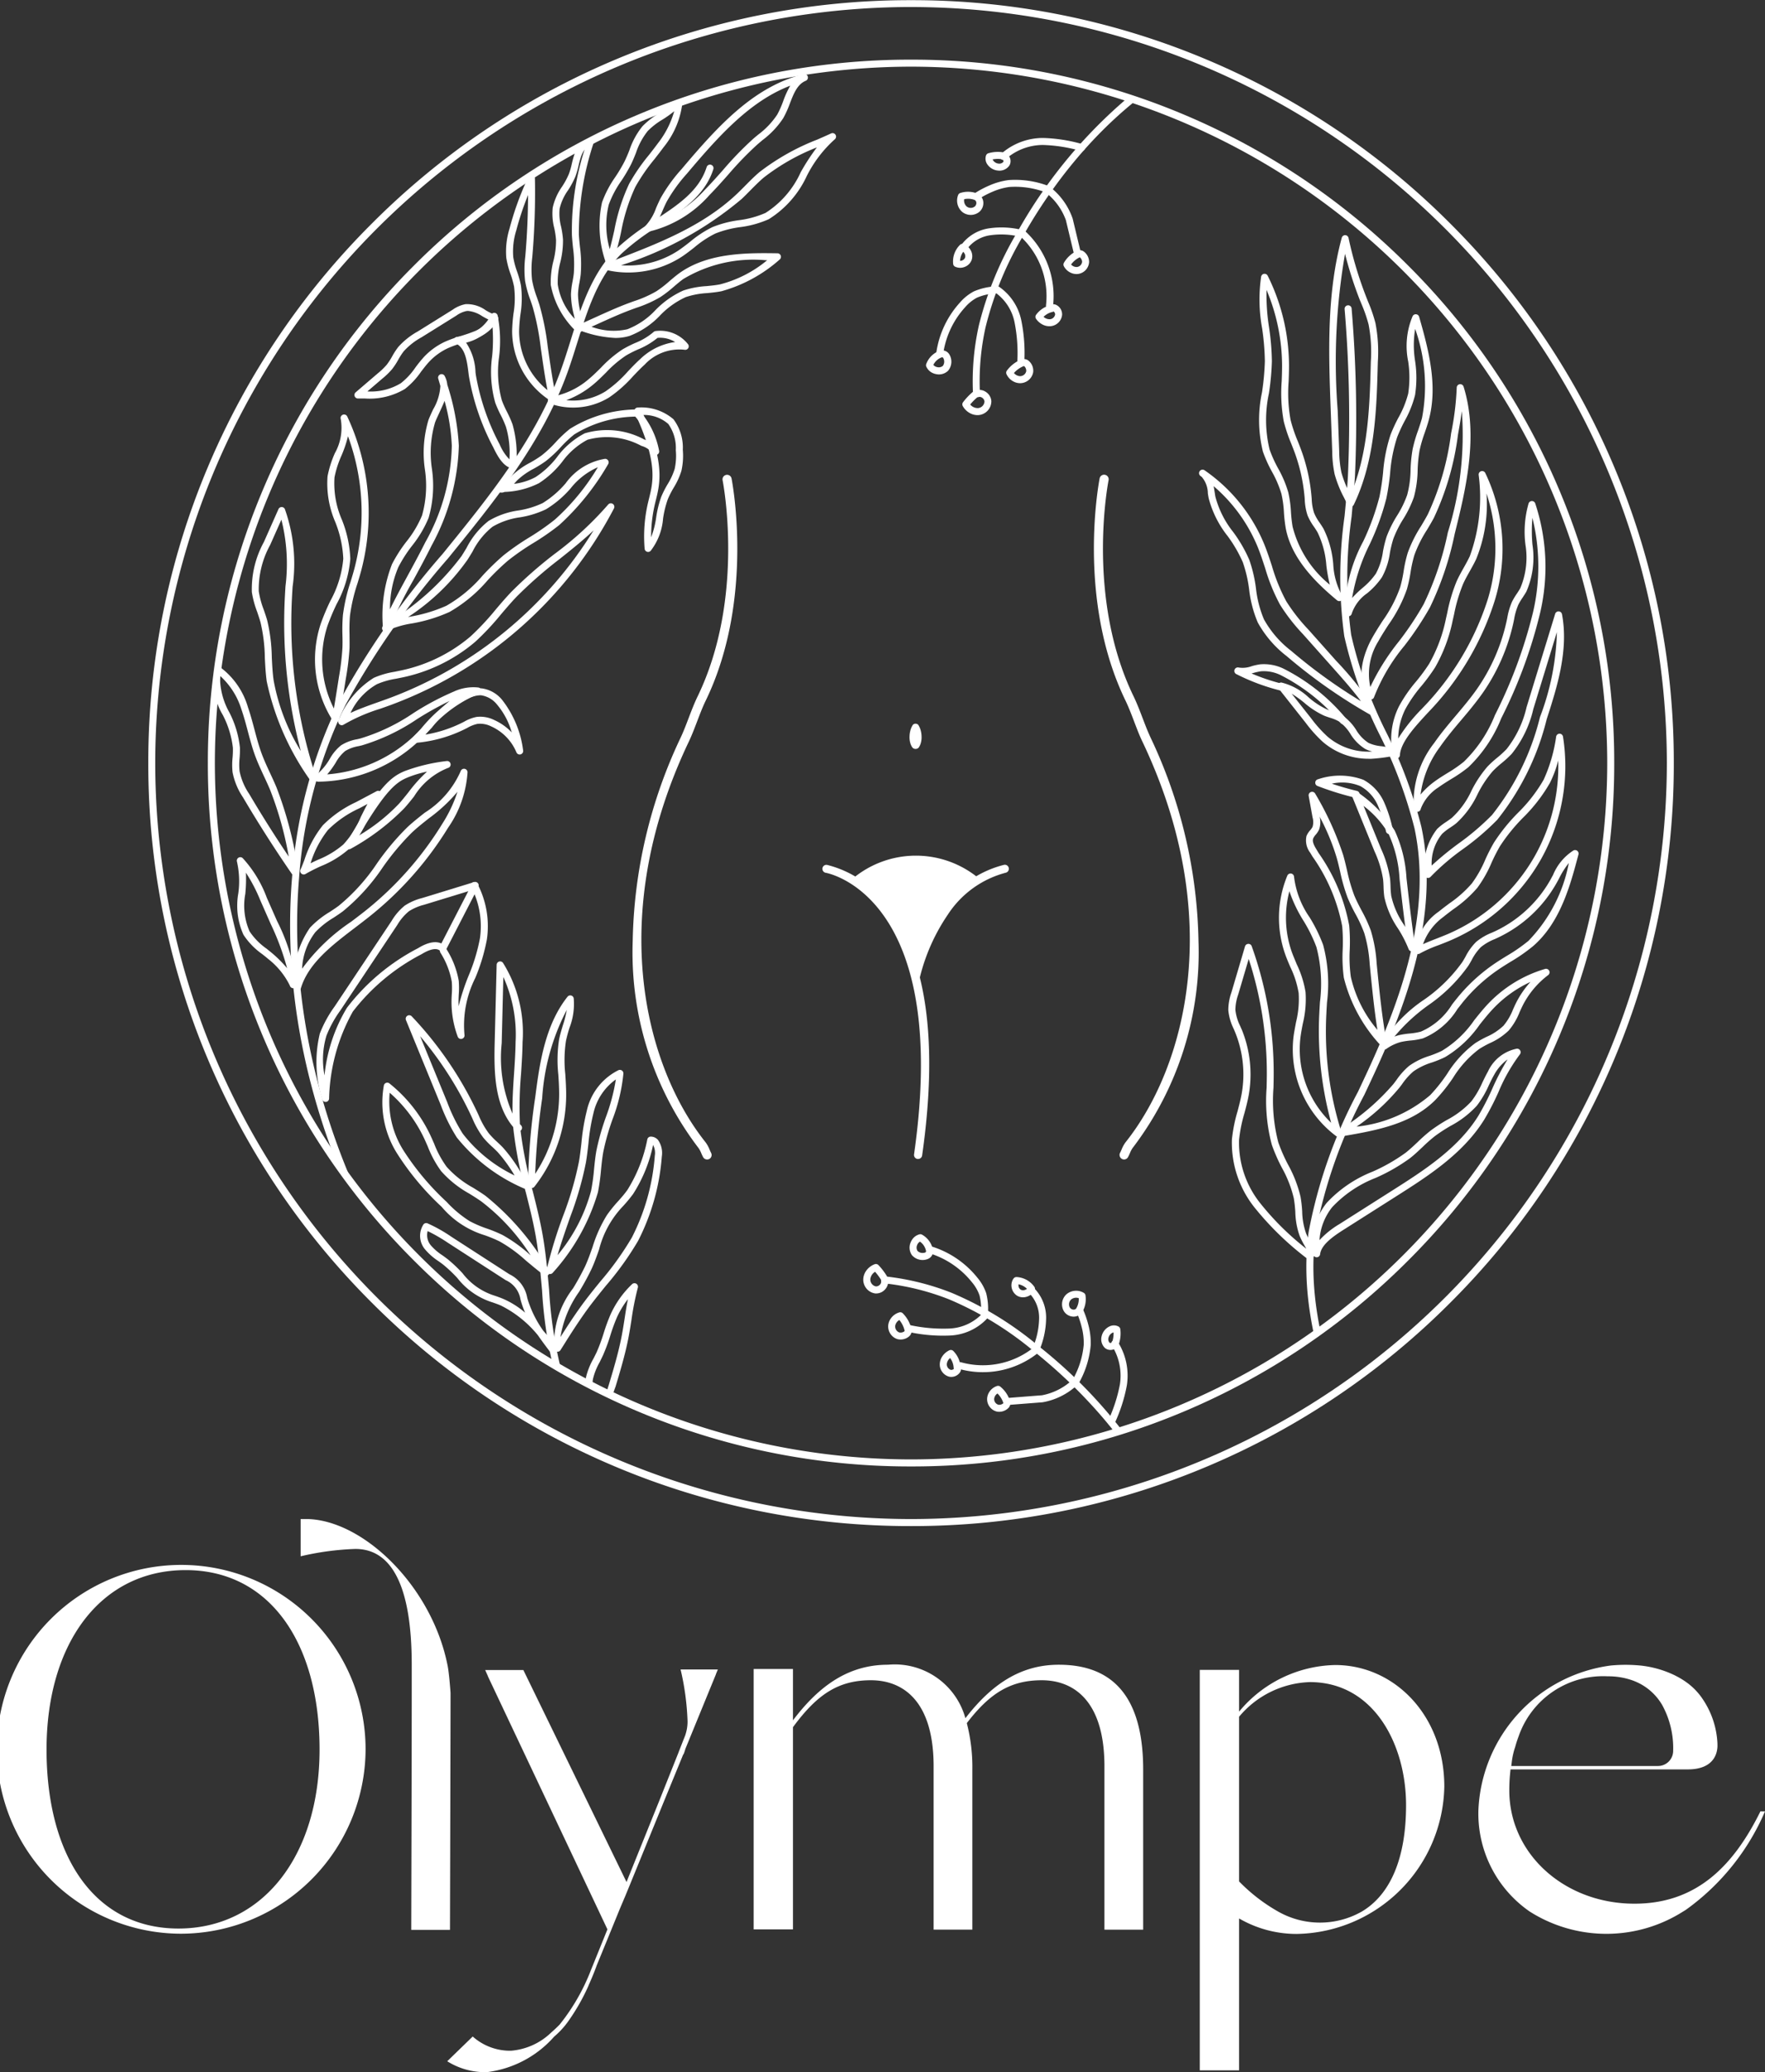 <svg xmlns="http://www.w3.org/2000/svg" xmlns:xlink="http://www.w3.org/1999/xlink" width="107.04" height="125.625" viewBox="0 0 107.04 125.625">
  <rect x="0" y="0" width="107.04" height="125.625" fill="#333333" stroke="none"/>
  <defs>
    <clipPath id="clip-path">
      <circle id="Ellipse_19" data-name="Ellipse 19" cx="42.433" cy="42.433" r="42.433" fill="none"/>
    </clipPath>
  </defs>
  <g id="Groupe_289" data-name="Groupe 289" transform="translate(-1210.795 203.354)">
    <g id="Groupe_288" data-name="Groupe 288" transform="translate(1223.613 -199.525)">
      <g id="Groupe_287" data-name="Groupe 287" transform="translate(0 0)" clip-path="url(#clip-path)">
        <path id="Tracé_303" data-name="Tracé 303" d="M1499.546-69.075a.212.212,0,0,1-.2-.137c-1.639-4.287-2.2-7.776-1.774-10.979a29.612,29.612,0,0,1,2.99-8.5c.211-.449.423-.9.63-1.347,1.885-4.094,3.907-9.458,2.8-14.64a27.8,27.8,0,0,0-2.079-5.6,26.411,26.411,0,0,1-2.178-6.043,26.426,26.426,0,0,1,.02-7.3c.075-.781.152-1.588.2-2.379a79.443,79.443,0,0,0-.2-10.156.213.213,0,0,1,.2-.226.211.211,0,0,1,.225.2,79.778,79.778,0,0,1,.2,10.211c-.052.8-.13,1.607-.2,2.391a26.108,26.108,0,0,0-.026,7.183,26.087,26.087,0,0,0,2.147,5.944,28.115,28.115,0,0,1,2.108,5.684c1.134,5.3-.916,10.753-2.829,14.907-.207.45-.419.9-.631,1.35a29.3,29.3,0,0,0-2.953,8.379c-.419,3.13.137,6.553,1.749,10.771a.212.212,0,0,1-.123.274A.207.207,0,0,1,1499.546-69.075Z" transform="translate(-1431.028 151.064)" fill="#fff"/>
        <path id="Tracé_304" data-name="Tracé 304" d="M1503.746-135.3h0a.213.213,0,0,1-.191-.123c-.065-.14-.133-.278-.2-.414a7.1,7.1,0,0,1-.577-1.435,6.97,6.97,0,0,1-.146-1.387l-.09-2.449c-.128-3.472-.261-7.062.668-10.5a.214.214,0,0,1,.211-.157.213.213,0,0,1,.2.168,22.983,22.983,0,0,0,1.095,3.636l.094.237a9.176,9.176,0,0,1,.442,1.285,9.148,9.148,0,0,1,.146,2.359c-.07,2.785-.15,5.943-1.46,8.662A.213.213,0,0,1,1503.746-135.3Zm-.337-15.338a38.119,38.119,0,0,0-.444,9.514l.09,2.449a6.676,6.676,0,0,0,.134,1.3,6.687,6.687,0,0,0,.546,1.348l.005.011c1.093-2.546,1.167-5.477,1.233-8.08a8.818,8.818,0,0,0-.135-2.25,8.8,8.8,0,0,0-.422-1.225c-.032-.08-.064-.159-.1-.239A23.344,23.344,0,0,1,1503.409-150.634Z" transform="translate(-1434.656 162.194)" fill="#fff"/>
        <path id="Tracé_305" data-name="Tracé 305" d="M1506.029-116.1h-.013a.212.212,0,0,1-.2-.2,9.416,9.416,0,0,1,1.125-4.344,14.981,14.981,0,0,0,.983-2.7,14.5,14.5,0,0,0,.22-1.473,9.682,9.682,0,0,1,.453-2.292,9.808,9.808,0,0,1,.47-1.02,6.055,6.055,0,0,0,.6-1.471,6.5,6.5,0,0,0,0-1.948,4.651,4.651,0,0,1,.271-2.753.213.213,0,0,1,.21-.11.212.212,0,0,1,.182.152c.619,2.138,1.129,4.224.589,6.245-.072.269-.162.534-.25.79a8.262,8.262,0,0,0-.311,1.061,8.475,8.475,0,0,0-.118,1.189,6.6,6.6,0,0,1-.226,1.643,6.623,6.623,0,0,1-.655,1.348,6.591,6.591,0,0,0-.594,1.19,6.867,6.867,0,0,0-.209.858,4.288,4.288,0,0,1-.483,1.47,4.637,4.637,0,0,1-.9.973,2.453,2.453,0,0,0-.927,1.222A.212.212,0,0,1,1506.029-116.1Zm4.061-17.426a5.992,5.992,0,0,0-.006,1.933,6.815,6.815,0,0,1,0,2.078,6.464,6.464,0,0,1-.633,1.576,9.591,9.591,0,0,0-.451.975,9.215,9.215,0,0,0-.429,2.193,14.846,14.846,0,0,1-.227,1.517,15.321,15.321,0,0,1-1.009,2.782,11.582,11.582,0,0,0-1.069,3.263,6.512,6.512,0,0,1,.619-.6,4.341,4.341,0,0,0,.823-.879,3.924,3.924,0,0,0,.427-1.328,7.2,7.2,0,0,1,.223-.911,7.027,7.027,0,0,1,.63-1.268,6.228,6.228,0,0,0,.617-1.261,6.2,6.2,0,0,0,.207-1.538,8.74,8.74,0,0,1,.126-1.25,8.685,8.685,0,0,1,.326-1.116c.085-.249.173-.507.241-.762A10.329,10.329,0,0,0,1510.09-133.521Z" transform="translate(-1437.084 149.636)" fill="#fff"/>
        <path id="Tracé_306" data-name="Tracé 306" d="M1491.922-123.446a.212.212,0,0,1-.136-.049c-1.268-1.056-2.767-2.509-3.114-4.386a8.994,8.994,0,0,1-.106-.935,6.494,6.494,0,0,0-.153-1.133,6.512,6.512,0,0,0-.576-1.347,8.119,8.119,0,0,1-.547-1.215,8.054,8.054,0,0,1-.056-3.588,15.373,15.373,0,0,0,.175-1.892,14.91,14.91,0,0,0-.166-1.987,9.731,9.731,0,0,1-.06-3.142.213.213,0,0,1,.18-.169.213.213,0,0,1,.218.116,12.32,12.32,0,0,1,1.293,5.459c0,.312-.011.629-.022.935a9.113,9.113,0,0,0,.117,2.351,9.126,9.126,0,0,0,.435,1.284c.073.184.148.374.217.564a10.906,10.906,0,0,1,.618,2.808l.011.135a3.048,3.048,0,0,0,.144.844,3.023,3.023,0,0,0,.341.6c.08.119.163.241.236.37a5.854,5.854,0,0,1,.586,2.158,4.335,4.335,0,0,0,.538,1.887.212.212,0,0,1-.03.278A.212.212,0,0,1,1491.922-123.446Zm-4.412-18.867a12.536,12.536,0,0,0,.155,2.282,15.242,15.242,0,0,1,.169,2.044,15.615,15.615,0,0,1-.179,1.945,7.628,7.628,0,0,0,.039,3.4,7.686,7.686,0,0,0,.52,1.151,6.928,6.928,0,0,1,.611,1.436,6.93,6.93,0,0,1,.166,1.206,8.533,8.533,0,0,0,.1.891,6.608,6.608,0,0,0,2.256,3.516,9.6,9.6,0,0,1-.209-1.168,5.537,5.537,0,0,0-.534-2.005c-.066-.115-.14-.226-.219-.343a3.385,3.385,0,0,1-.386-.682,3.4,3.4,0,0,1-.171-.962l-.01-.132a10.493,10.493,0,0,0-.594-2.7c-.067-.185-.141-.372-.213-.553a9.383,9.383,0,0,1-.454-1.345,9.429,9.429,0,0,1-.127-2.462c.011-.3.022-.615.022-.919A11.9,11.9,0,0,0,1487.51-142.314Z" transform="translate(-1423.518 156.062)" fill="#fff"/>
        <path id="Tracé_307" data-name="Tracé 307" d="M1510.08-99.958a.212.212,0,0,1-.18-.1c-.834-1.323-.1-2.973.261-3.621.2-.358.422-.707.639-1.044a8.216,8.216,0,0,0,1.07-2.048,8.214,8.214,0,0,0,.209-.974,8.049,8.049,0,0,1,.247-1.106,8.018,8.018,0,0,1,.807-1.619c.138-.232.282-.473.409-.712a16.539,16.539,0,0,0,1.414-4.914,17.056,17.056,0,0,0,.341-2.77.212.212,0,0,1,.182-.208.212.212,0,0,1,.234.147c.934,2.992.116,6.291-.542,8.942a19,19,0,0,1-1.5,4.445,19.353,19.353,0,0,1-1.547,2.324,11.285,11.285,0,0,0-1.838,3.109.212.212,0,0,1-.176.147Zm5.528-17.485c-.065.481-.15.956-.234,1.423a16.851,16.851,0,0,1-1.457,5.039c-.132.249-.278.494-.42.731a7.592,7.592,0,0,0-.767,1.532,7.676,7.676,0,0,0-.232,1.047,8.663,8.663,0,0,1-.221,1.024,8.65,8.65,0,0,1-1.119,2.156c-.213.331-.434.672-.624,1.018a3.757,3.757,0,0,0-.478,2.756,13.787,13.787,0,0,1,1.723-2.75,19.006,19.006,0,0,0,1.514-2.272,18.69,18.69,0,0,0,1.465-4.347A19.871,19.871,0,0,0,1515.608-117.444Z" transform="translate(-1439.771 138.54)" fill="#fff"/>
        <path id="Tracé_308" data-name="Tracé 308" d="M1484.384-85.424a.214.214,0,0,1-.1-.028,32.509,32.509,0,0,1-5.091-3.565,6.559,6.559,0,0,1-1.759-2.048,7.183,7.183,0,0,1-.521-2,8.059,8.059,0,0,0-.384-1.649,8.207,8.207,0,0,0-.927-1.594,6.216,6.216,0,0,1-1.144-2.29c-.019-.1-.035-.2-.05-.3a1.534,1.534,0,0,0-.375-.994l-.064-.045a.213.213,0,0,1-.059-.291.213.213,0,0,1,.29-.066c.031.019.061.04.088.061a10.127,10.127,0,0,1,3.556,4.466c.169.42.312.857.45,1.279a10.976,10.976,0,0,0,.869,2.14,10.95,10.95,0,0,0,1.335,1.711l1.692,1.9a21.1,21.1,0,0,1,2.384,2.995.213.213,0,0,1-.032.256A.213.213,0,0,1,1484.384-85.424Zm-9.624-13.9c.025.122.044.244.062.363.015.1.03.2.048.289a5.813,5.813,0,0,0,1.077,2.129,8.517,8.517,0,0,1,.973,1.68,8.375,8.375,0,0,1,.407,1.736,6.764,6.764,0,0,0,.485,1.879,6.2,6.2,0,0,0,1.651,1.908,32.131,32.131,0,0,0,4.231,3.054c-.517-.7-1.181-1.444-1.829-2.17l-1.691-1.9a11.3,11.3,0,0,1-1.385-1.779,11.287,11.287,0,0,1-.906-2.223c-.136-.415-.276-.844-.44-1.252A9.71,9.71,0,0,0,1474.76-99.324Z" transform="translate(-1413.976 124.971)" fill="#fff"/>
        <path id="Tracé_309" data-name="Tracé 309" d="M1516.362-82.6a.213.213,0,0,1-.207-.165,4.484,4.484,0,0,1,.364-3,8.724,8.724,0,0,1,1.036-1.5,11.165,11.165,0,0,0,.792-1.075,9.183,9.183,0,0,0,1.02-2.746q.04-.173.079-.347a10.052,10.052,0,0,1,.572-1.918c.125-.277.274-.543.418-.8.13-.232.265-.472.377-.713a10.454,10.454,0,0,0,.536-4.938.212.212,0,0,1,.157-.216.213.213,0,0,1,.244.108,10.64,10.64,0,0,1,.561,7.781,17.207,17.207,0,0,1-4.032,6.745l-.062.067c-.751.815-1.6,1.739-1.643,2.519a.213.213,0,0,1-.194.2Zm5.462-16.074a8.816,8.816,0,0,1-.625,3.986c-.119.256-.258.5-.393.742s-.284.505-.4.765a9.739,9.739,0,0,0-.546,1.837q-.039.175-.08.349a9.565,9.565,0,0,1-1.072,2.873,11.553,11.553,0,0,1-.821,1.116,8.284,8.284,0,0,0-.989,1.426,4.107,4.107,0,0,0-.427,1.769,10.343,10.343,0,0,1,1.434-1.8l.062-.067a16.786,16.786,0,0,0,3.937-6.576A10.564,10.564,0,0,0,1521.824-98.671Z" transform="translate(-1444.493 124.756)" fill="#fff"/>
        <path id="Tracé_310" data-name="Tracé 310" d="M1521.14-74.6a.213.213,0,0,1-.211-.187,5.839,5.839,0,0,1,1.249-4c.4-.581.866-1.128,1.311-1.657.428-.508.871-1.033,1.257-1.581a11.479,11.479,0,0,0,1.821-4.177c.011-.052.022-.1.033-.157a4.124,4.124,0,0,1,.289-.981,4.122,4.122,0,0,1,.288-.481c.077-.116.149-.226.212-.34a4.769,4.769,0,0,0,.313-2.625,6.226,6.226,0,0,1,.191-2.515.212.212,0,0,1,.2-.14.212.212,0,0,1,.2.14,12.209,12.209,0,0,1,.279,6.718,29.41,29.41,0,0,1-2.337,6.31,8.428,8.428,0,0,1-2,2.972,8.777,8.777,0,0,1-1.044.719c-.257.159-.522.323-.765.5a2.671,2.671,0,0,0-1.072,1.294A.212.212,0,0,1,1521.14-74.6Zm6.984-17.826a9.174,9.174,0,0,0,0,1.613,5.152,5.152,0,0,1-.364,2.854c-.071.13-.152.252-.23.37a3.728,3.728,0,0,0-.259.431,3.739,3.739,0,0,0-.256.882c-.011.053-.022.107-.033.16a11.9,11.9,0,0,1-1.889,4.333c-.4.564-.845,1.1-1.279,1.611s-.895,1.061-1.288,1.626a6.148,6.148,0,0,0-1.186,2.9,4.761,4.761,0,0,1,.829-.777c.257-.19.53-.359.794-.522a8.363,8.363,0,0,0,.994-.684,8.082,8.082,0,0,0,1.892-2.829,29.04,29.04,0,0,0,2.306-6.216A12.258,12.258,0,0,0,1528.124-92.423Z" transform="translate(-1448.007 119.99)" fill="#fff"/>
        <path id="Tracé_311" data-name="Tracé 311" d="M1523.552-53.079a.209.209,0,0,1-.077-.014.213.213,0,0,1-.135-.2,3.77,3.77,0,0,1,.773-2.76,3.755,3.755,0,0,1,.552-.429c.12-.082.235-.159.341-.245a5.158,5.158,0,0,0,1.182-1.631,7.013,7.013,0,0,1,.982-1.48,6.867,6.867,0,0,1,.587-.535,6.328,6.328,0,0,0,.563-.515,6.426,6.426,0,0,0,1.215-2.548l1.733-5.654a.212.212,0,0,1,.215-.15.212.212,0,0,1,.2.173c.411,2.2-.3,4.416-.93,6.37a15.787,15.787,0,0,1-3,6.095,15.722,15.722,0,0,1-2.072,1.769,14.028,14.028,0,0,0-1.966,1.684A.213.213,0,0,1,1523.552-53.079Zm7.82-14.9-1.43,4.666a6.744,6.744,0,0,1-1.31,2.712,6.735,6.735,0,0,1-.6.551,6.452,6.452,0,0,0-.551.5,6.694,6.694,0,0,0-.919,1.393,5.558,5.558,0,0,1-1.288,1.758c-.12.1-.247.183-.369.266a3.358,3.358,0,0,0-.491.379,2.818,2.818,0,0,0-.635,1.925,18.594,18.594,0,0,1,1.642-1.346,15.372,15.372,0,0,0,2.017-1.72,15.468,15.468,0,0,0,2.909-5.936A15.492,15.492,0,0,0,1531.373-67.977Z" transform="translate(-1449.772 102.479)" fill="#fff"/>
        <path id="Tracé_312" data-name="Tracé 312" d="M1496.621-49.023a4.245,4.245,0,0,1-2.748-1.02,8.156,8.156,0,0,1-1.042-1.159l-1.659-2.1a.212.212,0,0,1-.016-.24.212.212,0,0,1,.219-.1,3.7,3.7,0,0,1,1.635.9,4.755,4.755,0,0,0,1.086.716c.107.045.219.081.338.12a2.923,2.923,0,0,1,.641.269,2.966,2.966,0,0,1,.818.87,2.384,2.384,0,0,0,.747.782,2.377,2.377,0,0,0,.766.2,3.169,3.169,0,0,1,.789.189.213.213,0,0,1,.127.221.212.212,0,0,1-.176.184l-.091.016a10.157,10.157,0,0,1-1.285.156Zm-4.643-3.946,1.187,1.5a7.837,7.837,0,0,0,.986,1.1,3.807,3.807,0,0,0,2.6.914l.118-.006a1.862,1.862,0,0,1-.433-.16,2.734,2.734,0,0,1-.894-.91,2.61,2.61,0,0,0-.694-.754,2.556,2.556,0,0,0-.55-.227c-.121-.04-.246-.08-.368-.132a5.124,5.124,0,0,1-1.187-.775A6.639,6.639,0,0,0,1491.979-52.968Z" transform="translate(-1426.463 91.197)" fill="#fff"/>
        <path id="Tracé_313" data-name="Tracé 313" d="M1521.458-29.037a.211.211,0,0,1-.109-.03.212.212,0,0,1-.1-.2,3.435,3.435,0,0,1,1.459-2.354c.206-.169.422-.33.631-.487a7.074,7.074,0,0,0,1.367-1.216,7.066,7.066,0,0,0,.807-1.433,11.258,11.258,0,0,1,.529-1.038,11.22,11.22,0,0,1,1.462-1.81,9.32,9.32,0,0,0,1.551-2,9.42,9.42,0,0,0,.758-2.617.213.213,0,0,1,.209-.174h0a.213.213,0,0,1,.207.179,11.533,11.533,0,0,1-1.3,7.369,11.533,11.533,0,0,1-5.564,5c-.219.093-.444.18-.661.265a7.964,7.964,0,0,0-1.135.5A.212.212,0,0,1,1521.458-29.037Zm8.481-11.737a6.617,6.617,0,0,1-.509,1.371,9.777,9.777,0,0,1-1.618,2.092,10.9,10.9,0,0,0-1.409,1.74,11.058,11.058,0,0,0-.509,1,7.471,7.471,0,0,1-.859,1.517,7.5,7.5,0,0,1-1.445,1.292c-.205.153-.417.312-.616.475a3.485,3.485,0,0,0-1.235,1.652c.243-.112.521-.221.81-.334.214-.084.436-.171.65-.261a11.106,11.106,0,0,0,5.358-4.818A11.115,11.115,0,0,0,1529.939-40.775Z" transform="translate(-1448.257 83.05)" fill="#fff"/>
        <path id="Tracé_314" data-name="Tracé 314" d="M1514-4.8a.215.215,0,0,1-.128-.043.216.216,0,0,1-.06-.271,8.684,8.684,0,0,1,2.59-2.7,9.445,9.445,0,0,0,2.33-2.293c.063-.1.122-.206.182-.311a3.487,3.487,0,0,1,.647-.9,3.5,3.5,0,0,1,.952-.559l.2-.09a7.545,7.545,0,0,0,3.355-3.12c.052-.094.1-.189.156-.286a3.216,3.216,0,0,1,1.241-1.491.213.213,0,0,1,.23.024.212.212,0,0,1,.072.22c-.486,1.837-1.091,4.123-2.755,5.56a10.5,10.5,0,0,1-1.372.952c-.226.14-.459.284-.681.433a10.164,10.164,0,0,0-2.222,2.033c-.1.127-.2.257-.306.388a4.446,4.446,0,0,1-2.1,1.785,4.357,4.357,0,0,1-.749.129,4.637,4.637,0,0,0-.594.092,2.829,2.829,0,0,0-.839.392A.2.2,0,0,1,1514-4.8Zm11.187-11.308a5.077,5.077,0,0,0-.592.935c-.053.1-.105.2-.159.292a7.975,7.975,0,0,1-3.546,3.3l-.2.093a3.131,3.131,0,0,0-.84.486,3.113,3.113,0,0,0-.564.793c-.061.107-.124.218-.19.325a9.748,9.748,0,0,1-2.43,2.4,10.844,10.844,0,0,0-2.059,1.906,2.409,2.409,0,0,1,.277-.087,5.049,5.049,0,0,1,.648-.1,4,4,0,0,0,.677-.114,4.143,4.143,0,0,0,1.888-1.638c.1-.133.207-.266.311-.394a10.581,10.581,0,0,1,2.315-2.118c.228-.154.465-.3.694-.441a10.208,10.208,0,0,0,1.317-.912A9.283,9.283,0,0,0,1525.183-16.106Z" transform="translate(-1442.858 64.596)" fill="#fff"/>
        <path id="Tracé_315" data-name="Tracé 315" d="M1504.748,19.313a.213.213,0,0,1-.124-.385l.276-.2a13.847,13.847,0,0,0,2.95-2.577c.064-.082.127-.166.19-.251a4.336,4.336,0,0,1,.766-.854,4.329,4.329,0,0,1,1.239-.607,6.5,6.5,0,0,0,.749-.306,6.4,6.4,0,0,0,1.962-1.859c.26-.324.528-.659.816-.966a7.8,7.8,0,0,1,3.48-2.14.213.213,0,0,1,.187.374,5.31,5.31,0,0,0-1.56,1.874c-.061.121-.118.25-.174.374a3.938,3.938,0,0,1-.659,1.112,3.921,3.921,0,0,1-1.148.766,6.566,6.566,0,0,0-.641.355,6.363,6.363,0,0,0-1.585,1.744,10.134,10.134,0,0,1-1.08,1.351c-1.4,1.4-3.372,1.818-5.61,2.19A.217.217,0,0,1,1504.748,19.313Zm11.416-9.356a7.379,7.379,0,0,0-2.282,1.644c-.277.294-.54.623-.794.941a6.821,6.821,0,0,1-2.1,1.972,6.931,6.931,0,0,1-.8.327,3.948,3.948,0,0,0-1.122.541,3.987,3.987,0,0,0-.689.774c-.064.087-.129.173-.2.258a12.4,12.4,0,0,1-2.561,2.317,8.19,8.19,0,0,0,4.469-1.912,9.833,9.833,0,0,0,1.033-1.3,6.77,6.77,0,0,1,1.7-1.853,6.975,6.975,0,0,1,.682-.379,3.556,3.556,0,0,0,1.03-.677,3.568,3.568,0,0,0,.583-1c.057-.127.117-.259.181-.388A5.737,5.737,0,0,1,1516.164,9.957Z" transform="translate(-1436.166 45.747)" fill="#fff"/>
        <path id="Tracé_316" data-name="Tracé 316" d="M1499,39.33a.213.213,0,0,1-.21-.177,4,4,0,0,1,.82-3.126,7.609,7.609,0,0,1,2.78-1.889,10.867,10.867,0,0,0,2.013-1.152c.249-.2.486-.42.716-.638a10.076,10.076,0,0,1,.8-.706,10.386,10.386,0,0,1,.976-.637,5.519,5.519,0,0,0,1.486-1.13,5.526,5.526,0,0,0,.671-1.149c.106-.219.214-.444.337-.661a2.446,2.446,0,0,1,1.746-1.382.213.213,0,0,1,.188.345,10.519,10.519,0,0,0-1.292,2.27,16.061,16.061,0,0,1-.861,1.672c-1.29,2.087-3.45,3.459-5.356,4.669l-3.211,2.039c-.654.415-1.331.914-1.394,1.463a.213.213,0,0,1-.206.188Zm11.581-12a2.8,2.8,0,0,0-.82.941c-.116.2-.222.424-.324.636a5.923,5.923,0,0,1-.726,1.235,5.915,5.915,0,0,1-1.595,1.224,10.034,10.034,0,0,0-.937.61,9.731,9.731,0,0,0-.767.677c-.237.224-.482.456-.746.664a11.168,11.168,0,0,1-2.091,1.2,7.19,7.19,0,0,0-2.634,1.773,3.575,3.575,0,0,0-.771,2,5.3,5.3,0,0,1,1.206-.971l3.211-2.039c1.867-1.186,3.983-2.53,5.222-4.534a15.776,15.776,0,0,0,.837-1.628A14.818,14.818,0,0,1,1510.576,27.334Z" transform="translate(-1431.967 33.069)" fill="#fff"/>
        <path id="Tracé_317" data-name="Tracé 317" d="M1502.01-14.219a.213.213,0,0,1-.167-.081,9.346,9.346,0,0,1-2.221-4.088,9.32,9.32,0,0,1-.069-1.723,10.64,10.64,0,0,0-.03-1.4,10.835,10.835,0,0,0-1.8-4.222l-.141-.234a1.229,1.229,0,0,1-.227-1.006,1.2,1.2,0,0,1,.226-.358,1.021,1.021,0,0,0,.144-.205,1.014,1.014,0,0,0,0-.575l-.235-1.3a.213.213,0,0,1,.138-.238.213.213,0,0,1,.258.1,18.566,18.566,0,0,1,1.7,3.732c.086.3.158.608.227.906a10.362,10.362,0,0,0,.435,1.514c.128.318.293.632.452.936a8.707,8.707,0,0,1,.56,1.216,8.689,8.689,0,0,1,.352,1.978c.161,1.634.328,3.324.608,4.8a.213.213,0,0,1-.121.233A.215.215,0,0,1,1502.01-14.219Zm-3.858-13.94a1.329,1.329,0,0,1-.037.8,1.365,1.365,0,0,1-.2.3.86.86,0,0,0-.153.231c-.067.191.063.434.191.646l.14.234a11.149,11.149,0,0,1,1.854,4.394,11.046,11.046,0,0,1,.033,1.459,8.85,8.85,0,0,0,.064,1.644,7.54,7.54,0,0,0,1.614,3.224c-.2-1.273-.336-2.651-.468-3.993a8.359,8.359,0,0,0-.331-1.882,8.261,8.261,0,0,0-.534-1.156,10.651,10.651,0,0,1-.47-.974,10.69,10.69,0,0,1-.454-1.577c-.068-.292-.139-.6-.222-.886A13.594,13.594,0,0,0,1498.152-28.159Z" transform="translate(-1430.942 73.838)" fill="#fff"/>
        <path id="Tracé_318" data-name="Tracé 318" d="M1495,4.212a.212.212,0,0,1-.126-.042,6.577,6.577,0,0,1-2.578-5.984c.037-.3.1-.61.153-.905a5.81,5.81,0,0,0,.162-1.779,5.814,5.814,0,0,0-.508-1.582c-.107-.251-.218-.51-.311-.774a6.685,6.685,0,0,1,.132-4.76.214.214,0,0,1,.234-.127.213.213,0,0,1,.174.2,5.447,5.447,0,0,0,.942,2.453,9.451,9.451,0,0,1,.822,1.674,9.135,9.135,0,0,1,.233,3.494c-.014.228-.028.455-.038.681a20.251,20.251,0,0,0,.912,7.17.213.213,0,0,1-.2.28Zm-2.95-14.882A6.265,6.265,0,0,0,1492.19-7c.089.251.2.5.3.749a6.229,6.229,0,0,1,.539,1.7,6.214,6.214,0,0,1-.166,1.909c-.056.288-.113.586-.148.876a6.161,6.161,0,0,0,1.868,5.137,21.142,21.142,0,0,1-.72-6.632c.01-.228.025-.457.039-.687a8.817,8.817,0,0,0-.212-3.332,9.131,9.131,0,0,0-.787-1.6A8.457,8.457,0,0,1,1492.049-10.67Z" transform="translate(-1426.671 60.874)" fill="#fff"/>
        <path id="Tracé_319" data-name="Tracé 319" d="M1485.2,22.75c-.024,0-.048,0-.074,0a.211.211,0,0,1-.115-.048,18.3,18.3,0,0,1-3.1-3.027,6.3,6.3,0,0,1-1.378-4.126,9.264,9.264,0,0,1,.338-1.7c.093-.35.189-.712.253-1.069a6.78,6.78,0,0,0-.389-3.722c-.03-.073-.061-.146-.093-.22a3.261,3.261,0,0,1-.328-1.135,3.277,3.277,0,0,1,.187-1.066l.827-2.8a.213.213,0,0,1,.2-.152.208.208,0,0,1,.206.141,22.74,22.74,0,0,1,1.333,7.812c0,.253-.007.507-.012.761a10.078,10.078,0,0,0,.294,3.328,10.161,10.161,0,0,0,.592,1.347,7.6,7.6,0,0,1,.754,1.945,7.794,7.794,0,0,1,.1.887,4.263,4.263,0,0,0,.235,1.328,5.254,5.254,0,0,0,.278.544c.2.359.348.619.213.825A.354.354,0,0,1,1485.2,22.75ZM1481.552,4.6l-.638,2.159a2.908,2.908,0,0,0-.17.927,2.909,2.909,0,0,0,.294.986c.032.075.064.151.1.226a7.209,7.209,0,0,1,.414,3.958c-.068.374-.166.744-.261,1.1a8.8,8.8,0,0,0-.325,1.622,5.882,5.882,0,0,0,1.295,3.842,16.7,16.7,0,0,0,2.783,2.748c-.033-.061-.068-.124-.1-.18a5.488,5.488,0,0,1-.3-.591,4.639,4.639,0,0,1-.266-1.459,7.378,7.378,0,0,0-.093-.839,7.171,7.171,0,0,0-.717-1.835,10.452,10.452,0,0,1-.615-1.4,10.383,10.383,0,0,1-.315-3.469c.005-.252.011-.5.012-.754A22.3,22.3,0,0,0,1481.552,4.6Z" transform="translate(-1418.641 49.712)" fill="#fff"/>
        <path id="Tracé_320" data-name="Tracé 320" d="M1511.049-20.053a.213.213,0,0,1-.2-.14,7.441,7.441,0,0,0-.645-1.25,5.386,5.386,0,0,1-.827-1.906,5.346,5.346,0,0,1-.048-.621c-.006-.159-.012-.309-.029-.458a6.444,6.444,0,0,0-.513-1.679l-1.367-3.352a.212.212,0,0,1,.068-.249.213.213,0,0,1,.259,0,7.913,7.913,0,0,1,2.26,2.331,7.952,7.952,0,0,1,.715,2.894c.175,1.527.355,3.1.538,4.182a.213.213,0,0,1-.156.241A.212.212,0,0,1,1511.049-20.053Zm-2.932-8.821,1.063,2.606a6.745,6.745,0,0,1,.542,1.792c.019.165.025.329.031.489a5.021,5.021,0,0,0,.044.572,4.991,4.991,0,0,0,.772,1.753l.08.133c-.118-.89-.235-1.9-.348-2.9a7.551,7.551,0,0,0-.668-2.75A5.907,5.907,0,0,0,1508.117-28.874Z" transform="translate(-1438.241 73.905)" fill="#fff"/>
        <path id="Tracé_321" data-name="Tracé 321" d="M1503.875-29.673a.213.213,0,0,1-.206-.163,7.737,7.737,0,0,0-.505-1.6,2.457,2.457,0,0,0-1.054-1.148,2.855,2.855,0,0,0-1.726-.145c.5.169,1.011.315,1.524.438a.213.213,0,0,1,.157.256.212.212,0,0,1-.256.157,17.868,17.868,0,0,1-2.294-.713.213.213,0,0,1-.135-.214.213.213,0,0,1,.166-.192,4.122,4.122,0,0,1,2.753.032,2.874,2.874,0,0,1,1.248,1.343,8.042,8.042,0,0,1,.537,1.687.213.213,0,0,1-.157.256A.218.218,0,0,1,1503.875-29.673Z" transform="translate(-1432.433 76.414)" fill="#fff"/>
        <path id="Tracé_322" data-name="Tracé 322" d="M1488.237-54.033a.212.212,0,0,1-.154-.066,11.52,11.52,0,0,0-3.659-2.922,2.331,2.331,0,0,0-1.181-.226,3.377,3.377,0,0,0-.453.1l-.121.032a12.154,12.154,0,0,0,1.994.657.213.213,0,0,1,.158.256.213.213,0,0,1-.256.158,12.622,12.622,0,0,1-2.824-1.035.213.213,0,0,1-.1-.266.212.212,0,0,1,.253-.129,1.567,1.567,0,0,0,.787-.083,3.661,3.661,0,0,1,.513-.112,2.734,2.734,0,0,1,1.4.255,11.841,11.841,0,0,1,3.8,3.022.213.213,0,0,1-.008.3A.211.211,0,0,1,1488.237-54.033Z" transform="translate(-1419.587 94.117)" fill="#fff"/>
        <path id="Tracé_323" data-name="Tracé 323" d="M1283.093-96.3a.212.212,0,0,1-.173-.089c-6.156-8.587-9.121-18.416-8.349-27.677a29,29,0,0,1,2.862-10.628,50.456,50.456,0,0,1,6.268-8.96c2.773-3.41,5.64-6.936,7.151-11.09.219-.6.417-1.233.608-1.844.627-2,1.276-4.072,2.782-5.565a14.153,14.153,0,0,1,2.281-1.711c1.4-.911,2.723-1.771,3.19-3.243a.213.213,0,0,1,.267-.138.212.212,0,0,1,.138.267c-.513,1.617-1.962,2.559-3.363,3.471a13.843,13.843,0,0,0-2.213,1.656c-1.432,1.419-2.064,3.438-2.676,5.39-.193.616-.392,1.253-.614,1.862-1.536,4.222-4.426,7.776-7.221,11.213a50.147,50.147,0,0,0-6.217,8.882,28.574,28.574,0,0,0-2.818,10.473c-.764,9.16,2.173,18.889,8.271,27.394a.212.212,0,0,1-.049.3A.211.211,0,0,1,1283.093-96.3Z" transform="translate(-1269.675 173.407)" fill="#fff"/>
        <path id="Tracé_324" data-name="Tracé 324" d="M1352.434-177.553a.212.212,0,0,1-.191-.12.212.212,0,0,1,.051-.252,3.107,3.107,0,0,0,.626-1.064c.088-.2.179-.408.282-.608a9.726,9.726,0,0,1,1.263-1.748c2.282-2.709,4.414-5.012,7.4-5.761a.212.212,0,0,1,.253.14.212.212,0,0,1-.121.263c-.513.211-.732.779-.964,1.381a6.149,6.149,0,0,1-.4.884,5.286,5.286,0,0,1-1.252,1.327c-.11.092-.22.185-.328.279a20.311,20.311,0,0,0-1.765,1.828c-.365.411-.742.836-1.136,1.235a7.072,7.072,0,0,1-3.683,2.214A.222.222,0,0,1,1352.434-177.553Zm8.626-8.854c-2.409.925-4.279,2.972-6.27,5.336a9.412,9.412,0,0,0-1.211,1.671c-.1.187-.185.388-.27.582a7.53,7.53,0,0,1-.334.7,7.37,7.37,0,0,0,2.877-1.948c.386-.391.76-.812,1.121-1.219a20.586,20.586,0,0,1,1.8-1.865c.109-.1.222-.19.334-.284a4.888,4.888,0,0,0,1.158-1.215,5.8,5.8,0,0,0,.366-.823A5.563,5.563,0,0,1,1361.059-186.407Z" transform="translate(-1325.95 187.772)" fill="#fff"/>
        <path id="Tracé_325" data-name="Tracé 325" d="M1342.885-171.847h-.01a.213.213,0,0,1-.2-.159,6.708,6.708,0,0,1-.236-3.669,6.593,6.593,0,0,1,.811-1.546,9.636,9.636,0,0,0,.566-.957c.1-.213.2-.444.286-.667a4.659,4.659,0,0,1,.79-1.445,4.759,4.759,0,0,1,.991-.772,3.365,3.365,0,0,0,1.055-.9.212.212,0,0,1,.241-.086.212.212,0,0,1,.149.208,5.249,5.249,0,0,1-1.161,2.83c-.178.244-.367.485-.549.718a11.216,11.216,0,0,0-1.158,1.68,11.267,11.267,0,0,0-.863,2.719,16.167,16.167,0,0,1-.515,1.906A.213.213,0,0,1,1342.885-171.847Zm3.932-9.353a6.7,6.7,0,0,1-.7.5,4.388,4.388,0,0,0-.906.7,4.274,4.274,0,0,0-.711,1.318c-.092.23-.187.468-.3.7a9.972,9.972,0,0,1-.59,1,6.2,6.2,0,0,0-.763,1.445,5.208,5.208,0,0,0,.06,2.7c.1-.368.188-.749.277-1.143a11.59,11.59,0,0,1,.9-2.821,11.553,11.553,0,0,1,1.2-1.745c.18-.23.366-.468.54-.706A5.638,5.638,0,0,0,1346.817-181.2Z" transform="translate(-1318.746 184.114)" fill="#fff"/>
        <path id="Tracé_326" data-name="Tracé 326" d="M1344.784-165.7a5.7,5.7,0,0,1-1.3-.148.212.212,0,0,1-.164-.192.213.213,0,0,1,.136-.213l.438-.168c2.651-1.014,5.392-2.063,7.485-4.045.171-.162.341-.334.506-.5.27-.273.549-.555.85-.812a13.985,13.985,0,0,1,3.534-1.987c.275-.121.55-.242.822-.367a.213.213,0,0,1,.271.083.212.212,0,0,1-.052.278,7.492,7.492,0,0,0-1.69,2.213,6.1,6.1,0,0,1-2.309,2.626,6.161,6.161,0,0,1-1.733.48,6.311,6.311,0,0,0-1.505.388,6.25,6.25,0,0,0-1.28.847c-.242.189-.492.385-.755.559A5.953,5.953,0,0,1,1344.784-165.7Zm-.433-.442a5.531,5.531,0,0,0,3.451-.874c.249-.164.491-.354.727-.538a6.669,6.669,0,0,1,1.369-.9,6.722,6.722,0,0,1,1.6-.418,5.759,5.759,0,0,0,1.616-.441,5.7,5.7,0,0,0,2.132-2.461,13.09,13.09,0,0,1,.984-1.512,12.912,12.912,0,0,0-3.225,1.831c-.287.245-.559.52-.823.787-.167.169-.339.344-.516.511A21.318,21.318,0,0,1,1344.351-166.14Z" transform="translate(-1319.507 178.393)" fill="#fff"/>
        <path id="Tracé_327" data-name="Tracé 327" d="M1333.318-161.45a.212.212,0,0,1-.16-.073,5.224,5.224,0,0,1-1.539-2.814,5.109,5.109,0,0,1,.161-1.454,5.032,5.032,0,0,0,.158-1.266,5.137,5.137,0,0,0-.108-.729,3.511,3.511,0,0,1-.092-1.241,3.508,3.508,0,0,1,.566-1.271,4.8,4.8,0,0,0,.415-.769,4.677,4.677,0,0,0,.176-.613,5.9,5.9,0,0,1,.16-.579,1.57,1.57,0,0,1,.922-1.04.212.212,0,0,1,.213.048.212.212,0,0,1,.058.211,17.462,17.462,0,0,0-.925,5.656c.014.238.039.482.063.719a7.958,7.958,0,0,1,.048,1.695c-.019.164-.047.327-.075.484a4.59,4.59,0,0,0-.089.723,5.06,5.06,0,0,0,.16,1.13,2.337,2.337,0,0,1,.094,1.03.213.213,0,0,1-.158.149A.217.217,0,0,1,1333.318-161.45Zm.349-11.092a1.776,1.776,0,0,0-.213.425,5.428,5.428,0,0,0-.148.537,5.09,5.09,0,0,1-.193.668,5.214,5.214,0,0,1-.449.838,3.138,3.138,0,0,0-.508,1.114,3.149,3.149,0,0,0,.089,1.092,5.488,5.488,0,0,1,.116.79,5.425,5.425,0,0,1-.166,1.375,4.719,4.719,0,0,0-.153,1.333,3.865,3.865,0,0,0,1.027,2.086c-.017-.083-.036-.17-.056-.258a5.377,5.377,0,0,1-.17-1.228,5,5,0,0,1,.1-.79c.028-.158.054-.307.071-.458a7.508,7.508,0,0,0-.049-1.6c-.024-.24-.049-.489-.064-.736A16.051,16.051,0,0,1,1333.667-172.542Z" transform="translate(-1311.035 177.784)" fill="#fff"/>
        <path id="Tracé_328" data-name="Tracé 328" d="M1339.895-142.678a6.97,6.97,0,0,1-2.108-.44.212.212,0,0,1-.147-.191.213.213,0,0,1,.127-.205c.295-.129.586-.262.878-.395.664-.3,1.35-.614,2.046-.874l.33-.121a6.935,6.935,0,0,0,1.383-.614,6.923,6.923,0,0,0,.768-.595c.192-.164.391-.333.6-.486,1.761-1.271,4.188-1.236,5.96-1.211a.213.213,0,0,1,.2.146.213.213,0,0,1-.073.236,8.884,8.884,0,0,1-3.528,1.919c-.286.056-.578.085-.86.112a5.022,5.022,0,0,0-1.3.242,5.119,5.119,0,0,0-1.558,1.111,4.991,4.991,0,0,1-1.859,1.245A2.959,2.959,0,0,1,1339.895-142.678Zm-1.441-.678a3.819,3.819,0,0,0,2.175.151,4.609,4.609,0,0,0,1.695-1.152,5.5,5.5,0,0,1,1.693-1.195,5.427,5.427,0,0,1,1.414-.268c.272-.027.553-.054.82-.106a7.337,7.337,0,0,0,2.856-1.464h-.089a8.264,8.264,0,0,0-4.994,1.137c-.2.143-.39.306-.576.465a7.338,7.338,0,0,1-.816.63,7.356,7.356,0,0,1-1.466.655c-.109.04-.218.079-.326.119-.681.254-1.361.563-2.018.862Z" transform="translate(-1315.399 159.338)" fill="#fff"/>
        <path id="Tracé_329" data-name="Tracé 329" d="M1324.64-151.211a.212.212,0,0,1-.111-.032,5.032,5.032,0,0,1-2.354-4.232,9.712,9.712,0,0,1,.084-1.077,5.587,5.587,0,0,0,.033-1.633,5.581,5.581,0,0,0-.217-.772,5.241,5.241,0,0,1-.252-.96,4.649,4.649,0,0,1,.195-1.782,17.99,17.99,0,0,1,1.136-3.121.213.213,0,0,1,.237-.117.212.212,0,0,1,.168.2,45.912,45.912,0,0,1-.154,4.682l-.008.09a6.084,6.084,0,0,0-.014,1.368,5.927,5.927,0,0,0,.3,1.075c.05.145.1.29.146.436a16.029,16.029,0,0,1,.506,2.546c.157,1.1.319,2.239.513,3.063a.212.212,0,0,1-.082.221A.212.212,0,0,1,1324.64-151.211Zm-1.5-12.522a17.58,17.58,0,0,0-.713,2.142,4.285,4.285,0,0,0-.184,1.618,4.848,4.848,0,0,0,.234.883,6.058,6.058,0,0,1,.232.831,5.982,5.982,0,0,1-.029,1.757,9.484,9.484,0,0,0-.082,1.03,4.612,4.612,0,0,0,1.719,3.564c-.149-.762-.279-1.677-.406-2.567a15.707,15.707,0,0,0-.49-2.478c-.045-.142-.093-.283-.142-.424a6.366,6.366,0,0,1-.318-1.153,6.385,6.385,0,0,1,.011-1.466l.008-.09C1323.083-161.295,1323.137-162.517,1323.141-163.733Z" transform="translate(-1303.935 171.73)" fill="#fff"/>
        <path id="Tracé_330" data-name="Tracé 330" d="M1332.539-126.144a4.037,4.037,0,0,1-1.384-.24.212.212,0,0,1-.138-.224.212.212,0,0,1,.185-.187,4.672,4.672,0,0,0,2.294-1.077c.256-.213.5-.456.738-.691a7.28,7.28,0,0,1,1.31-1.109,7.5,7.5,0,0,1,.758-.385,3.971,3.971,0,0,0,1.12-.667.211.211,0,0,1,.116-.057,2.148,2.148,0,0,1,1.973.794.212.212,0,0,1,.011.246.212.212,0,0,1-.228.091,2.876,2.876,0,0,0-2.409.9c-.244.222-.479.468-.706.706a7.935,7.935,0,0,1-1.432,1.274A4.14,4.14,0,0,1,1332.539-126.144Zm-.409-.447a3.733,3.733,0,0,0,2.39-.542,7.5,7.5,0,0,0,1.352-1.209c.232-.243.473-.5.727-.727a3.778,3.778,0,0,1,2.134-1.049,1.746,1.746,0,0,0-1.07-.251,4.56,4.56,0,0,1-1.183.7,7.105,7.105,0,0,0-.715.362,6.838,6.838,0,0,0-1.231,1.047c-.244.242-.495.492-.766.717A5.609,5.609,0,0,1,1332.129-126.59Z" transform="translate(-1310.605 147.025)" fill="#fff"/>
        <path id="Tracé_331" data-name="Tracé 331" d="M1313.955-125.291a.2.2,0,0,1-.051-.006c-.535-.133-.86-.727-1.124-1.273a14.4,14.4,0,0,1-1.487-4.364l-.016-.131c-.089-.718-.19-1.531-.766-1.807a.212.212,0,0,1-.116-.235.213.213,0,0,1,.2-.169,2.434,2.434,0,0,0,2.05-1.335.214.214,0,0,1,.213-.119.213.213,0,0,1,.184.16,7.966,7.966,0,0,1,.089,2.5,6.486,6.486,0,0,0,.167,2.649,6.5,6.5,0,0,0,.31.692,6.685,6.685,0,0,1,.337.76,6.773,6.773,0,0,1,.223,2.467.212.212,0,0,1-.085.162A.211.211,0,0,1,1313.955-125.291Zm-2.826-7.632a3.423,3.423,0,0,1,.571,1.805l.016.13a14.03,14.03,0,0,0,1.448,4.232,2.906,2.906,0,0,0,.591.906,5.527,5.527,0,0,0-.211-1.974,6.323,6.323,0,0,0-.316-.712,6.913,6.913,0,0,1-.329-.738,6.891,6.891,0,0,1-.191-2.821,10.11,10.11,0,0,0,.017-1.849A2.922,2.922,0,0,1,1311.129-132.923Z" transform="translate(-1295.68 149.869)" fill="#fff"/>
        <path id="Tracé_332" data-name="Tracé 332" d="M1289.206-130.957c-.145,0-.285,0-.417,0a.212.212,0,0,1-.2-.14.213.213,0,0,1,.062-.234l1.352-1.159a4.032,4.032,0,0,0,.53-.512,4.037,4.037,0,0,0,.335-.516,4.444,4.444,0,0,1,.369-.566,4.5,4.5,0,0,1,1.175-.934l2.117-1.319a2,2,0,0,1,.788-.34,1.952,1.952,0,0,1,1.219.369,3.129,3.129,0,0,0,.609.291.213.213,0,0,1,.13.111.213.213,0,0,1,.006.171,2.431,2.431,0,0,1-1.37,1.142c-.249.1-.506.18-.755.258a7.524,7.524,0,0,0-.892.319,3.691,3.691,0,0,0-1.162.838c-.173.186-.333.4-.489.6a4.64,4.64,0,0,1-.975,1.043A4.181,4.181,0,0,1,1289.206-130.957Zm6.266-5.309a.754.754,0,0,0-.1.006,1.653,1.653,0,0,0-.618.279l-2.117,1.319a4.111,4.111,0,0,0-1.069.84,4.058,4.058,0,0,0-.333.513,4.409,4.409,0,0,1-.372.569,4.415,4.415,0,0,1-.584.568l-.918.787a3.5,3.5,0,0,0,2.032-.5,4.261,4.261,0,0,0,.882-.953,8.081,8.081,0,0,1,.516-.636,4.126,4.126,0,0,1,1.3-.935,7.917,7.917,0,0,1,.942-.338c.24-.075.489-.153.722-.247a2.326,2.326,0,0,0,1.028-.713c-.157-.07-.307-.154-.454-.237A1.865,1.865,0,0,0,1295.472-136.266Z" transform="translate(-1279.899 151.288)" fill="#fff"/>
        <path id="Tracé_333" data-name="Tracé 333" d="M1320.081-108.5a.428.428,0,0,1-.165-.034.212.212,0,0,1-.128-.23.212.212,0,0,1,.193-.178l.165-.013a2.7,2.7,0,0,0,.384-.379c.055-.062.11-.124.165-.181a4.7,4.7,0,0,1,1.116-.8,7.063,7.063,0,0,0,.69-.433,6.983,6.983,0,0,0,.855-.8,7.685,7.685,0,0,1,.869-.817,7.77,7.77,0,0,1,4.03-1.176.21.21,0,0,1,.179.07,5.053,5.053,0,0,1,1.2,2.439.212.212,0,0,1-.134.238.213.213,0,0,1-.258-.09,1.335,1.335,0,0,0-.687-.451,4.4,4.4,0,0,0-3.267-.369,4.5,4.5,0,0,0-1.519,1.319,5.724,5.724,0,0,1-1.42,1.312,4.983,4.983,0,0,1-2.086.532A.469.469,0,0,1,1320.081-108.5Zm8.106-4.607a7.248,7.248,0,0,0-3.7,1.08,7.22,7.22,0,0,0-.82.773,7.4,7.4,0,0,1-.908.846,7.4,7.4,0,0,1-.731.46,4.321,4.321,0,0,0-1.019.723c-.052.055-.1.113-.156.172l-.02.022a3.635,3.635,0,0,0,1.308-.41,5.325,5.325,0,0,0,1.309-1.221,4.881,4.881,0,0,1,1.673-1.432,4.746,4.746,0,0,1,3.592.364c.115.046.231.094.342.15A4.632,4.632,0,0,0,1328.187-113.108Z" transform="translate(-1302.479 134.537)" fill="#fff"/>
        <path id="Tracé_334" data-name="Tracé 334" d="M1350.813-105.2a.213.213,0,0,1-.069-.012.212.212,0,0,1-.143-.183,8.973,8.973,0,0,1,.211-2.813q.027-.112.055-.226c.255-1.025.543-2.187-.871-5.219a.212.212,0,0,1,.016-.208.214.214,0,0,1,.187-.094,2.981,2.981,0,0,1,2.15.71,2.852,2.852,0,0,1,.567,1.854,4.159,4.159,0,0,1-.083,1.268,4.429,4.429,0,0,1-.474,1.036,5.7,5.7,0,0,0-.35.686,6.094,6.094,0,0,0-.29,1.179,3.655,3.655,0,0,1-.751,1.954A.212.212,0,0,1,1350.813-105.2Zm-.283-8.307c1.308,2.933,1,4.173.75,5.176-.019.075-.037.148-.054.221a8.545,8.545,0,0,0-.23,2.022,5.483,5.483,0,0,0,.306-1.208,6.387,6.387,0,0,1,.313-1.263,6.063,6.063,0,0,1,.375-.738,4.052,4.052,0,0,0,.433-.935,3.748,3.748,0,0,0,.069-1.138,2.507,2.507,0,0,0-.456-1.588A2.229,2.229,0,0,0,1350.529-113.505Z" transform="translate(-1324.325 134.834)" fill="#fff"/>
        <path id="Tracé_335" data-name="Tracé 335" d="M1294.842-92.206a.213.213,0,0,1-.17-.085.213.213,0,0,1,.033-.291,1.13,1.13,0,0,1,.175-.119,15.592,15.592,0,0,0,4.568-4.092c.1-.161.207-.332.306-.5a4.889,4.889,0,0,1,1.334-1.633,4.858,4.858,0,0,1,1.816-.635,5.371,5.371,0,0,0,1.468-.448,5.955,5.955,0,0,0,1.392-1.2,3.666,3.666,0,0,1,2.385-1.482.213.213,0,0,1,.193.107.212.212,0,0,1-.006.221,15.352,15.352,0,0,1-2.964,3.689,15.448,15.448,0,0,1-1.569,1.087,14.834,14.834,0,0,0-1.553,1.079,15.092,15.092,0,0,0-1.222,1.185,8.778,8.778,0,0,1-2.313,1.918,9.444,9.444,0,0,1-2.308.7,5.69,5.69,0,0,0-1.307.366l-.14.094A.211.211,0,0,1,1294.842-92.206Zm12.873-9.975a4.31,4.31,0,0,0-1.643,1.271,6.27,6.27,0,0,1-1.5,1.277,5.77,5.77,0,0,1-1.582.489,4.473,4.473,0,0,0-1.662.57,4.509,4.509,0,0,0-1.209,1.5c-.1.168-.206.343-.314.51a13.316,13.316,0,0,1-3.6,3.468l.118-.025a9.116,9.116,0,0,0,2.205-.661,8.332,8.332,0,0,0,2.2-1.832,15.5,15.5,0,0,1,1.257-1.218,15.124,15.124,0,0,1,1.6-1.111A15.151,15.151,0,0,0,1305.1-99,13.58,13.58,0,0,0,1307.715-102.181Z" transform="translate(-1284.276 126.68)" fill="#fff"/>
        <path id="Tracé_336" data-name="Tracé 336" d="M1295.01-105.792a.223.223,0,0,1-.038,0,.213.213,0,0,1-.175-.208,8.611,8.611,0,0,1,.556-3.776,8.663,8.663,0,0,1,.869-1.36,6.569,6.569,0,0,0,.952-1.593,6.652,6.652,0,0,0,.174-2.784,6.938,6.938,0,0,1,.215-3c.083-.219.188-.441.289-.655a3.137,3.137,0,0,0,.434-1.412q-.065-.223-.13-.445a.213.213,0,0,1,.124-.256.212.212,0,0,1,.268.1,1.392,1.392,0,0,1,.158.525,14.6,14.6,0,0,1,.7,3.7,13.4,13.4,0,0,1-1.652,6.052c-.357.718-.737,1.417-1.105,2.093a25.76,25.76,0,0,0-1.436,2.892A.213.213,0,0,1,1295.01-105.792Zm3.529-13.886c-.087.235-.2.466-.3.687s-.2.421-.276.624a6.526,6.526,0,0,0-.189,2.819,7.072,7.072,0,0,1-.2,2.961,6.993,6.993,0,0,1-1.009,1.7,8.352,8.352,0,0,0-.828,1.292,6.4,6.4,0,0,0-.507,2.556c.3-.619.663-1.289,1.042-1.985.366-.673.745-1.369,1.1-2.079a12.4,12.4,0,0,0,1.607-5.853A11.9,11.9,0,0,0,1298.539-119.678Z" transform="translate(-1284.397 140.151)" fill="#fff"/>
        <path id="Tracé_337" data-name="Tracé 337" d="M1285.227-79.494a.212.212,0,0,1-.141-.053.212.212,0,0,1-.048-.256,5.34,5.34,0,0,1,2.138-2.567,5.228,5.228,0,0,1,1.254-.364l.247-.051a9.539,9.539,0,0,0,4.359-2.091,15.942,15.942,0,0,0,1.524-1.627c.3-.355.616-.722.944-1.068a26.156,26.156,0,0,1,2.667-2.335,20.222,20.222,0,0,0,3.21-2.964.213.213,0,0,1,.281-.044.212.212,0,0,1,.073.276,25.132,25.132,0,0,1-13.38,11.859c-.258.1-.519.189-.777.281a10.763,10.763,0,0,0-2.233.967A.213.213,0,0,1,1285.227-79.494ZM1300.5-91.306c-.659.617-1.366,1.181-2.058,1.734a25.781,25.781,0,0,0-2.624,2.3c-.321.337-.63.7-.929,1.05a16.241,16.241,0,0,1-1.566,1.67,9.962,9.962,0,0,1-4.553,2.188l-.252.051a4.844,4.844,0,0,0-1.154.33,3.893,3.893,0,0,0-1.607,1.745c.494-.233,1.078-.441,1.684-.656.256-.091.515-.183.771-.279A24.738,24.738,0,0,0,1300.5-91.306Z" transform="translate(-1277.319 119.634)" fill="#fff"/>
        <path id="Tracé_338" data-name="Tracé 338" d="M1281.164-93.77a.213.213,0,0,1-.179-.1,6.9,6.9,0,0,1-.72-5.894,13.929,13.929,0,0,1,.569-1.353,6.494,6.494,0,0,0,.79-2.567,6.782,6.782,0,0,0-.488-2.23,5.875,5.875,0,0,1-.466-2.772,6.461,6.461,0,0,1,.444-1.4,3.126,3.126,0,0,0,.356-2.067.212.212,0,0,1,.125-.261.213.213,0,0,1,.27.107,13.771,13.771,0,0,1,.847,9.336c-.071.265-.151.531-.229.788a10.471,10.471,0,0,0-.455,1.961,10.487,10.487,0,0,0-.026,1.141c0,.269.007.548,0,.824a15.414,15.414,0,0,1-.216,1.8l-.008.048c-.142.888-.29,1.807-.4,2.46a.212.212,0,0,1-.167.172A.2.2,0,0,1,1281.164-93.77Zm.745-17.343a7.152,7.152,0,0,1-.4,1.187,6.149,6.149,0,0,0-.418,1.306,5.485,5.485,0,0,0,.448,2.571,7.1,7.1,0,0,1,.511,2.374,6.912,6.912,0,0,1-.829,2.738,13.661,13.661,0,0,0-.552,1.312,6.578,6.578,0,0,0,.385,5.022c.093-.563.2-1.225.3-1.871l.007-.048a15.076,15.076,0,0,0,.211-1.753c.011-.265.007-.538,0-.8a10.81,10.81,0,0,1,.029-1.188,10.765,10.765,0,0,1,.471-2.042c.076-.254.156-.517.225-.776A13.372,13.372,0,0,0,1281.908-111.113Z" transform="translate(-1273.623 133.73)" fill="#fff"/>
        <path id="Tracé_339" data-name="Tracé 339" d="M1269.652-75.542a.213.213,0,0,1-.182-.1,16.064,16.064,0,0,1-2.582-5.915c-.068-.479-.092-.968-.116-1.441a9.811,9.811,0,0,0-.263-2.144c-.058-.21-.132-.423-.2-.629a5.811,5.811,0,0,1-.324-1.2,5.912,5.912,0,0,1,.727-3.033l.887-2a.213.213,0,0,1,.194-.126h0a.213.213,0,0,1,.194.125,9.9,9.9,0,0,1,.468,4.716c-.013.222-.027.444-.038.664a29.741,29.741,0,0,0,1.44,10.8.213.213,0,0,1-.112.26A.211.211,0,0,1,1269.652-75.542Zm-1.876-15.822-.68,1.53a5.586,5.586,0,0,0-.693,2.808,5.414,5.414,0,0,0,.3,1.114c.074.213.151.432.213.655a10.284,10.284,0,0,1,.278,2.236c.023.463.047.942.112,1.4a12.326,12.326,0,0,0,1.648,4.285,30.427,30.427,0,0,1-.969-9.313c.011-.221.025-.444.038-.667A10.939,10.939,0,0,0,1267.776-91.363Z" transform="translate(-1263.529 119.042)" fill="#fff"/>
        <path id="Tracé_340" data-name="Tracé 340" d="M1279.993-46.9a.212.212,0,0,1-.2-.144.212.212,0,0,1,.072-.237,3.622,3.622,0,0,0,.852-1.009,2.78,2.78,0,0,1,.679-.812,2.637,2.637,0,0,1,.976-.369l.183-.043a11.768,11.768,0,0,0,3.228-1.542,16.6,16.6,0,0,1,2.468-1.313,2.805,2.805,0,0,1,1.477-.239.213.213,0,0,1,.177.207.213.213,0,0,1-.171.211,5.723,5.723,0,0,0-2.825,2.01c-.284.3-.578.61-.881.892a9.04,9.04,0,0,1-6.032,2.39Zm7.981-4.89a19.788,19.788,0,0,0-1.972,1.1,12.254,12.254,0,0,1-3.346,1.591l-.189.045a2.3,2.3,0,0,0-.825.3,2.44,2.44,0,0,0-.568.7,5.468,5.468,0,0,1-.517.713,8.623,8.623,0,0,0,5.181-2.253c.293-.272.582-.578.862-.873A12.97,12.97,0,0,1,1287.974-51.788Z" transform="translate(-1273.531 90.462)" fill="#fff"/>
        <path id="Tracé_341" data-name="Tracé 341" d="M1307.794-48.361a.213.213,0,0,1-.2-.132,2.989,2.989,0,0,0-1.533-1.574,1.5,1.5,0,0,0-.829-.152,2.146,2.146,0,0,0-.619.245l-.092.047a8.26,8.26,0,0,1-3.007.857.212.212,0,0,1-.21-.12.212.212,0,0,1,.038-.239c.156-.163.306-.322.453-.477a8.421,8.421,0,0,1,2.88-2.317,1.954,1.954,0,0,1,.773-.153,1.922,1.922,0,0,1,1.286.712A6.237,6.237,0,0,1,1308-48.613a.213.213,0,0,1-.148.243A.21.21,0,0,1,1307.794-48.361Zm-2.4-3.591a1.569,1.569,0,0,0-.559.126,8.015,8.015,0,0,0-2.724,2.212l-.045.048a7.851,7.851,0,0,0,2.269-.74l.09-.046a2.492,2.492,0,0,1,.747-.287,1.9,1.9,0,0,1,1.069.183,3.392,3.392,0,0,1,1.069.755,4.488,4.488,0,0,0-.887-1.682,1.517,1.517,0,0,0-.987-.57Z" transform="translate(-1289.093 90.277)" fill="#fff"/>
        <path id="Tracé_342" data-name="Tracé 342" d="M1262.487-44.471a.212.212,0,0,1-.175-.092c-1.05-1.522-2.06-3.1-3-4.694a4.119,4.119,0,0,1-.637-1.536,4.227,4.227,0,0,1,0-.87,5.288,5.288,0,0,0,.021-.6,5.73,5.73,0,0,0-.606-1.983,4.113,4.113,0,0,1-.522-2.819.212.212,0,0,1,.13-.139.213.213,0,0,1,.19.021,4.635,4.635,0,0,1,1.725,2.468c.153.442.274.9.391,1.339.129.486.262.989.438,1.464.15.406.337.808.519,1.2.125.268.254.545.371.824a23.314,23.314,0,0,1,1.242,4.557q.061.308.121.6a.213.213,0,0,1-.125.238A.211.211,0,0,1,1262.487-44.471Zm-4.573-12.163a4.4,4.4,0,0,0,.567,2.221,6.041,6.041,0,0,1,.642,2.137,5.7,5.7,0,0,1-.022.643,3.872,3.872,0,0,0,0,.784,3.787,3.787,0,0,0,.582,1.376c.759,1.285,1.562,2.56,2.4,3.8a21.123,21.123,0,0,0-1.133-4.052c-.114-.271-.241-.545-.365-.809-.185-.4-.376-.808-.532-1.23-.183-.494-.319-1.007-.45-1.5-.115-.433-.233-.881-.382-1.308A4.544,4.544,0,0,0,1257.914-56.635Z" transform="translate(-1257.39 93.777)" fill="#fff"/>
        <path id="Tracé_343" data-name="Tracé 343" d="M1276.881-24.807a.212.212,0,0,1-.142-.055.213.213,0,0,1-.05-.248c.075-.161.15-.358.236-.587a6.538,6.538,0,0,1,1.114-2.091,6.929,6.929,0,0,1,2.014-1.406l1.245-.661a.213.213,0,0,1,.265.053.213.213,0,0,1,0,.27,7,7,0,0,0-.832,1.426,5.929,5.929,0,0,1-1.145,1.786,5.927,5.927,0,0,1-1.657,1.006,10.293,10.293,0,0,0-.936.475A.214.214,0,0,1,1276.881-24.807Zm3.869-4.275-.5.265a6.51,6.51,0,0,0-1.9,1.312,6.21,6.21,0,0,0-1.035,1.959l-.023.061c.15-.074.3-.144.449-.213a5.521,5.521,0,0,0,1.543-.928,5.527,5.527,0,0,0,1.057-1.664C1280.474-28.553,1280.6-28.822,1280.75-29.082Z" transform="translate(-1271.28 73.997)" fill="#fff"/>
        <path id="Tracé_344" data-name="Tracé 344" d="M1286.825-31.066a.213.213,0,0,1-.148-.06.213.213,0,0,1-.037-.258c2.024-3.574,2.76-4.091,3.58-4.43a10.787,10.787,0,0,1,2.522-.6.212.212,0,0,1,.24.167.212.212,0,0,1-.154.249,4.266,4.266,0,0,0-2.062,1.733c-.192.241-.39.491-.6.72a13.96,13.96,0,0,1-3.235,2.447A.213.213,0,0,1,1286.825-31.066Zm4.733-4.709a6.862,6.862,0,0,0-1.176.354c-.663.274-1.314.724-2.953,3.518a11.2,11.2,0,0,0,2.425-1.925c.2-.221.391-.465.579-.7A8.825,8.825,0,0,1,1291.558-35.776Z" transform="translate(-1278.475 78.727)" fill="#fff"/>
        <path id="Tracé_345" data-name="Tracé 345" d="M1275.5-21.275a.208.208,0,0,1-.035,0,.213.213,0,0,1-.178-.217,5.582,5.582,0,0,1,.972-3.6,5.568,5.568,0,0,1,1.2-.958c.181-.119.368-.242.541-.37A11.74,11.74,0,0,0,1280.328-29a15.66,15.66,0,0,1,1.834-2.182c.333-.311.7-.6,1.06-.885a5.654,5.654,0,0,0,2.176-2.515.213.213,0,0,1,.235-.146.213.213,0,0,1,.181.21,6.6,6.6,0,0,1-1.171,3.351,20.809,20.809,0,0,1-4.824,5.434c-.262.208-.537.417-.8.619-1.405,1.069-2.857,2.173-3.311,3.691A.213.213,0,0,1,1275.5-21.275Zm9.706-12.061a9.672,9.672,0,0,1-1.72,1.6c-.35.277-.713.563-1.033.862a15.392,15.392,0,0,0-1.782,2.124,12.222,12.222,0,0,1-2.419,2.665c-.183.135-.375.262-.56.384a5.184,5.184,0,0,0-1.11.882,3.894,3.894,0,0,0-.8,2.211,11.786,11.786,0,0,1,2.976-2.849c.264-.2.538-.409.8-.614a20.385,20.385,0,0,0,4.726-5.323A8.358,8.358,0,0,0,1285.205-33.336Z" transform="translate(-1270.279 77.51)" fill="#fff"/>
        <path id="Tracé_346" data-name="Tracé 346" d="M1266.176-7.386a.213.213,0,0,1-.206-.161,4.63,4.63,0,0,0-1.327-1.623c-.113-.1-.23-.19-.348-.283a4.335,4.335,0,0,1-1.137-1.173,4.269,4.269,0,0,1-.312-2.514,5.339,5.339,0,0,0-.082-1.915.213.213,0,0,1,.092-.243.213.213,0,0,1,.258.028,7.269,7.269,0,0,1,1.46,2.4l.625,1.418a11.868,11.868,0,0,1,1.188,3.842.212.212,0,0,1-.179.225A.2.2,0,0,1,1266.176-7.386Zm-2.869-7a9.329,9.329,0,0,1-.037,1.28,3.9,3.9,0,0,0,.257,2.272,3.954,3.954,0,0,0,1.033,1.052c.121.1.241.193.358.292a7.437,7.437,0,0,1,.886.892,15.689,15.689,0,0,0-.993-2.682l-.625-1.418A9.853,9.853,0,0,0,1263.307-14.389Z" transform="translate(-1261.211 63.47)" fill="#fff"/>
        <path id="Tracé_347" data-name="Tracé 347" d="M1280.728,3.439a.213.213,0,0,1-.207-.166,7.392,7.392,0,0,1-.144-3.979,7.272,7.272,0,0,1,.9-1.645l3.452-5.182a3.469,3.469,0,0,1,.8-.931,3.475,3.475,0,0,1,1.049-.457l3.16-.969a.212.212,0,0,1,.225.067.212.212,0,0,1,.026.234l-1.969,3.823a.213.213,0,0,1-.155.112.213.213,0,0,1-.183-.058c-.273-.268-.821,0-1.123.188a12.573,12.573,0,0,0-4.179,3.484,11.374,11.374,0,0,0-1.441,5.286.212.212,0,0,1-.2.193Zm8.652-12.775-2.677.821a3.11,3.11,0,0,0-.924.395,3.111,3.111,0,0,0-.7.823l-3.452,5.182a6.943,6.943,0,0,0-.852,1.548,5.082,5.082,0,0,0-.114,2.4,9.808,9.808,0,0,1,1.359-4.1,12.9,12.9,0,0,1,4.313-3.614c.683-.418,1.129-.418,1.414-.287Z" transform="translate(-1273.799 59.54)" fill="#fff"/>
        <path id="Tracé_348" data-name="Tracé 348" d="M1308.6-.36a.212.212,0,0,1-.2-.138,6.008,6.008,0,0,1-.376-2.209c0-.119.008-.239.014-.358a4.909,4.909,0,0,0,0-.77,4.913,4.913,0,0,0-.692-1.763.213.213,0,0,1,.084-.289.213.213,0,0,1,.289.084,5.31,5.31,0,0,1,.742,1.92,5.306,5.306,0,0,1,0,.837c-.006.115-.011.23-.013.345s0,.237.005.356a13.676,13.676,0,0,1,.61-1.861,11.078,11.078,0,0,0,.682-2.249,5.113,5.113,0,0,0-.526-3.11.212.212,0,0,1,.09-.287.212.212,0,0,1,.287.089,5.542,5.542,0,0,1,.571,3.37,11.4,11.4,0,0,1-.705,2.338,6.387,6.387,0,0,0-.653,3.44.212.212,0,0,1-.152.244A.215.215,0,0,1,1308.6-.36Z" transform="translate(-1293.458 59.522)" fill="#fff"/>
        <path id="Tracé_349" data-name="Tracé 349" d="M1327.779,40.7a.211.211,0,0,1-.171-.087c-1.8-2.435-3.834-5.195-4.708-8.342a26.477,26.477,0,0,1-.717-4.8c-.1-1.1-.195-2.239-.391-3.338-.154-.863-.373-1.734-.585-2.575a24.851,24.851,0,0,1-.776-3.994c-1.115-1.337-1.168-3.244-1.121-5.091l.119-4.742a.213.213,0,0,1,.387-.117,7.991,7.991,0,0,1,1.186,4.8c-.008.649-.052,1.305-.094,1.94a23.147,23.147,0,0,0-.071,2.933c0,.035,0,.07.007.106l.067.072a.212.212,0,0,1-.007.3.185.185,0,0,1-.025.021,26.236,26.236,0,0,0,.74,3.669c.214.849.435,1.727.591,2.6.2,1.117.3,2.266.4,3.376a26.194,26.194,0,0,0,.7,4.726c.853,3.072,2.865,5.8,4.641,8.2a.213.213,0,0,1-.171.339Zm-7.943-32.23-.1,4.01a8.476,8.476,0,0,0,.656,4.274c-.015-.817.039-1.636.093-2.433.042-.629.085-1.279.093-1.917A8.412,8.412,0,0,0,1319.836,8.468Z" transform="translate(-1302.128 46.936)" fill="#fff"/>
        <path id="Tracé_350" data-name="Tracé 350" d="M1326.88,26.662a.215.215,0,0,1-.071-.012.213.213,0,0,1-.142-.2,38.608,38.608,0,0,1,.433-5.287c.251-1.935.563-4.343,1.959-6.1a.212.212,0,0,1,.376.1,4,4,0,0,1-.258,1.787,8.175,8.175,0,0,0-.213.793,7.781,7.781,0,0,0-.04,2.019c.016.257.034.523.042.786a9.071,9.071,0,0,1-1.922,6.041A.213.213,0,0,1,1326.88,26.662Zm2.132-10.8a13.376,13.376,0,0,0-1.49,5.353,42.788,42.788,0,0,0-.424,4.586,8.822,8.822,0,0,0,1.444-5.248c-.007-.255-.024-.517-.041-.771a8.243,8.243,0,0,1,.047-2.129c.056-.284.141-.564.223-.835A6.572,6.572,0,0,0,1329.012,15.865Z" transform="translate(-1307.459 41.538)" fill="#fff"/>
        <path id="Tracé_351" data-name="Tracé 351" d="M1307.053,29.856a.213.213,0,0,1-.1-.025,10.605,10.605,0,0,1-4.039-3.073,10.545,10.545,0,0,1-.978-1.977l-2.111-5.147a.213.213,0,0,1,.351-.227,22.152,22.152,0,0,1,4,5.873l.064.138a5.126,5.126,0,0,0,.608,1.08,5.106,5.106,0,0,0,.5.517c.117.109.237.222.352.341a9.331,9.331,0,0,1,1.037,1.418c.145.224.309.478.493.75a.213.213,0,0,1-.176.331Zm-6.366-9.241,1.642,4a10.23,10.23,0,0,0,.936,1.9,8.746,8.746,0,0,0,3.15,2.542L1306.38,29a9.058,9.058,0,0,0-.987-1.355c-.106-.111-.217-.214-.334-.324a5.455,5.455,0,0,1-.546-.562,5.49,5.49,0,0,1-.662-1.168l-.063-.136A21.726,21.726,0,0,0,1300.687,20.614Z" transform="translate(-1288.024 38.382)" fill="#fff"/>
        <path id="Tracé_352" data-name="Tracé 352" d="M1330.936,43.7a.215.215,0,0,1-.088-.019.213.213,0,0,1-.121-.234,27.568,27.568,0,0,1,1.037-3.374,20.128,20.128,0,0,0,.926-3.206c.063-.372.107-.757.149-1.13a12.356,12.356,0,0,1,.32-1.917,3.609,3.609,0,0,1,1.93-2.483.213.213,0,0,1,.293.208,10.584,10.584,0,0,1-.66,2.777,14.319,14.319,0,0,0-.554,1.947c-.068.369-.106.753-.144,1.125a12.52,12.52,0,0,1-.187,1.353,12.512,12.512,0,0,1-2.735,4.871A.213.213,0,0,1,1330.936,43.7Zm3.989-11.8a3.436,3.436,0,0,0-1.356,2.034,12.026,12.026,0,0,0-.307,1.852c-.043.378-.087.77-.153,1.154a20.414,20.414,0,0,1-.944,3.275c-.281.8-.568,1.624-.778,2.342a10.233,10.233,0,0,0,2.035-3.9,12.183,12.183,0,0,0,.18-1.307c.038-.38.078-.773.149-1.159a14.721,14.721,0,0,1,.569-2.006A11.812,11.812,0,0,0,1334.925,31.9Z" transform="translate(-1310.394 29.715)" fill="#fff"/>
        <path id="Tracé_353" data-name="Tracé 353" d="M1304.579,45.846a.212.212,0,0,1-.126-.041c-.406-.3-.757-.6-1.1-.884a8.552,8.552,0,0,0-1.611-1.17,8.446,8.446,0,0,0-.9-.37,5.529,5.529,0,0,1-2.6-1.721,16.369,16.369,0,0,1-2.693-3.222,5.8,5.8,0,0,1-.808-4.136.212.212,0,0,1,.34-.119,8.9,8.9,0,0,1,2.461,3.1c.088.185.17.374.25.557a6.068,6.068,0,0,0,.759,1.4,6.074,6.074,0,0,0,1.607,1.269c.243.152.495.309.733.477a15.976,15.976,0,0,1,3.865,4.526.212.212,0,0,1-.178.329Zm-9.485-11.1a5.568,5.568,0,0,0,.823,3.478,16.059,16.059,0,0,0,2.626,3.135,6.966,6.966,0,0,0,1.389,1.165,6.863,6.863,0,0,0,1.06.457,8.79,8.79,0,0,1,.945.39,8.988,8.988,0,0,1,1.693,1.224l.006,0a12.6,12.6,0,0,0-2.989-3.262c-.23-.161-.476-.315-.714-.464a6.474,6.474,0,0,1-1.714-1.364,6.484,6.484,0,0,1-.816-1.5c-.078-.18-.16-.366-.244-.544A8.479,8.479,0,0,0,1295.094,34.746Z" transform="translate(-1284.279 27.676)" fill="#fff"/>
        <path id="Tracé_354" data-name="Tracé 354" d="M1332.473,59a.213.213,0,0,1-.209-.176,5.5,5.5,0,0,1,1.147-3.669,15.206,15.206,0,0,0,.734-1.342c.172-.374.313-.775.449-1.164a8.278,8.278,0,0,1,.871-1.935,8.4,8.4,0,0,1,.672-.833c.2-.222.4-.452.571-.693a9.03,9.03,0,0,0,1.208-3.072.212.212,0,0,1,.206-.159h0a.579.579,0,0,1,.439.2,1.374,1.374,0,0,1,.233,1.005,13.421,13.421,0,0,1-1.439,5.114A18.588,18.588,0,0,1,1335.4,55c-.318.391-.646.8-.951,1.2-.633.845-1.216,1.771-1.6,2.383l-.194.307A.212.212,0,0,1,1332.473,59Zm5.791-12.536a8.859,8.859,0,0,1-1.211,2.972,9.358,9.358,0,0,1-.6.726,5.869,5.869,0,0,0-1.461,2.627c-.139.4-.283.809-.464,1.2a15.532,15.532,0,0,1-.754,1.381,6.559,6.559,0,0,0-1.128,2.739c.381-.6.9-1.408,1.458-2.154.31-.413.641-.821.961-1.215a18.246,18.246,0,0,0,1.914-2.67,13.018,13.018,0,0,0,1.389-4.956A1.049,1.049,0,0,0,1338.264,46.459Z" transform="translate(-1311.475 19.125)" fill="#fff"/>
        <path id="Tracé_355" data-name="Tracé 355" d="M1311.055,72.9a.213.213,0,0,1-.169-.083c-.259-.34-.532-.7-.789-1.073a6.838,6.838,0,0,0-2.241-1.8c-.156-.068-.316-.124-.485-.184a4.342,4.342,0,0,1-2.159-1.486,8.623,8.623,0,0,0-.832-.79c-.1-.081-.213-.16-.319-.236a3.7,3.7,0,0,1-.782-.68,1.273,1.273,0,0,1-.121-1.544.213.213,0,0,1,.247-.064,9.027,9.027,0,0,1,1.441.81l3.519,2.274a1.951,1.951,0,0,1,1.083,1.417c.014.053.029.105.044.158a6.711,6.711,0,0,0,.935,1.857c.116.129.23.258.342.384.358.405.573.666.485.9a.212.212,0,0,1-.168.136Zm-7.643-7.475a.962.962,0,0,0,.2.877,3.329,3.329,0,0,0,.7.6c.11.079.225.161.335.248a8.9,8.9,0,0,1,.875.829,3.947,3.947,0,0,0,1.995,1.38c.168.059.342.121.512.195a5.247,5.247,0,0,1,1.294.822,5.468,5.468,0,0,1-.234-.636c-.016-.054-.031-.109-.047-.164a1.552,1.552,0,0,0-.9-1.174l-3.519-2.275A9.926,9.926,0,0,0,1303.411,65.429Z" transform="translate(-1290.294 5.381)" fill="#fff"/>
        <path id="Tracé_356" data-name="Tracé 356" d="M1340.044,88.52a.213.213,0,0,1-.206-.16,23.871,23.871,0,0,1-.6-3.336,4.006,4.006,0,0,1,0-1.154,4.3,4.3,0,0,1,.455-1.158c.067-.131.136-.266.2-.4a10.76,10.76,0,0,0,.421-1.139,11.454,11.454,0,0,1,.418-1.141,5.885,5.885,0,0,1,1.307-1.842.212.212,0,0,1,.351.212,16.9,16.9,0,0,0-.385,1.946c-.059.373-.119.759-.194,1.137-.195.989-.487,1.964-.77,2.907a12.8,12.8,0,0,0-.785,3.9.212.212,0,0,1-.18.222Zm1.744-9.421a5.444,5.444,0,0,0-.669,1.108,11.086,11.086,0,0,0-.4,1.1,11.033,11.033,0,0,1-.438,1.185c-.065.141-.136.28-.2.415a3.92,3.92,0,0,0-.415,1.043,3.629,3.629,0,0,0,0,1.031c.068.638.163,1.276.283,1.908a25.122,25.122,0,0,1,.687-2.616c.28-.934.569-1.9.76-2.868.073-.37.133-.752.191-1.121C1341.646,79.893,1341.708,79.495,1341.788,79.1Z" transform="translate(-1316.526 -4.16)" fill="#fff"/>
        <path id="Tracé_357" data-name="Tracé 357" d="M1422.478-173.742a1.094,1.094,0,0,1-.506-.464.212.212,0,0,1,.016-.232,3.84,3.84,0,0,1,.6-.633,15.516,15.516,0,0,1,.359-4.021,20.751,20.751,0,0,1,2.362-5.714,29.648,29.648,0,0,1,6.316-7.788,19.806,19.806,0,0,1,8.761-4.5.213.213,0,0,1,.252.163.213.213,0,0,1-.164.252c-5.723,1.22-11.116,5.624-14.8,12.082a20.337,20.337,0,0,0-2.317,5.6,15.048,15.048,0,0,0-.352,3.81.7.7,0,0,1,.354.114.727.727,0,0,1,.346.569.843.843,0,0,1-.768.843A.946.946,0,0,1,1422.478-173.742Zm-.056-.559a.594.594,0,0,0,.485.216.425.425,0,0,0,.382-.4.311.311,0,0,0-.15-.232.25.25,0,0,0-.218-.034.211.211,0,0,1-.07.015A3.412,3.412,0,0,0,1422.422-174.3Z" transform="translate(-1376.402 194.997)" fill="#fff"/>
        <path id="Tracé_358" data-name="Tracé 358" d="M1416.388-136.365a.213.213,0,0,1-.124-.226,5.737,5.737,0,0,1,1.427-2.98,2.911,2.911,0,0,1,.845-.675,3.866,3.866,0,0,1,1.4-.307.214.214,0,0,1,.129.03,3.273,3.273,0,0,1,1.35,2.067,9.85,9.85,0,0,1,.179,2.462.213.213,0,0,1-.215.21.213.213,0,0,1-.21-.215,9.53,9.53,0,0,0-.166-2.356,2.907,2.907,0,0,0-1.1-1.768,3.3,3.3,0,0,0-1.179.258,2.507,2.507,0,0,0-.721.581,5.3,5.3,0,0,0-1.32,2.757.213.213,0,0,1-.242.178A.208.208,0,0,1,1416.388-136.365Z" transform="translate(-1372.29 154.082)" fill="#fff"/>
        <path id="Tracé_359" data-name="Tracé 359" d="M1426.9-148.53a.213.213,0,0,1-.125-.22,4.934,4.934,0,0,0-1.513-4.139,4.725,4.725,0,0,0-1.831-.111,2.128,2.128,0,0,0-1.439.829.212.212,0,0,1-.295.058.213.213,0,0,1-.058-.295,2.549,2.549,0,0,1,1.722-1.012,5.193,5.193,0,0,1,2.051.127.213.213,0,0,1,.1.05,5.363,5.363,0,0,1,1.69,4.542.213.213,0,0,1-.237.186A.222.222,0,0,1,1426.9-148.53Z" transform="translate(-1376.157 163.429)" fill="#fff"/>
        <path id="Tracé_360" data-name="Tracé 360" d="M1430.637-159.377a.212.212,0,0,1-.117-.132c-.006-.019-.011-.038-.016-.057l-.463-1.931a3.713,3.713,0,0,0-1.242-1.693,5.22,5.22,0,0,0-2.185-.321,3.841,3.841,0,0,0-1.047.3,5.519,5.519,0,0,0-.789.415.213.213,0,0,1-.293-.066.213.213,0,0,1,.066-.293,5.893,5.893,0,0,1,.85-.447,4.266,4.266,0,0,1,1.162-.327,5.671,5.671,0,0,1,2.41.353.214.214,0,0,1,.079.046,4.117,4.117,0,0,1,1.4,1.939l.463,1.931c0,.01.006.021.009.031a.212.212,0,0,1-.141.266A.212.212,0,0,1,1430.637-159.377Z" transform="translate(-1378.217 171.018)" fill="#fff"/>
        <path id="Tracé_361" data-name="Tracé 361" d="M1427.511-171.182a.87.87,0,0,1-.371-.307.6.6,0,0,1-.079-.537.213.213,0,0,1,.141-.135,2.043,2.043,0,0,1,.888-.059,3.829,3.829,0,0,1,2.421-.868,9.581,9.581,0,0,1,2.4.375.212.212,0,0,1,.155.257.213.213,0,0,1-.257.155,9.254,9.254,0,0,0-2.294-.362,3.414,3.414,0,0,0-2.052.689.413.413,0,0,1,.022.037.535.535,0,0,1,0,.508.726.726,0,0,1-.687.318A.844.844,0,0,1,1427.511-171.182Zm-.048-.606a.261.261,0,0,0,.031.064.456.456,0,0,0,.329.19.324.324,0,0,0,.291-.108.1.1,0,0,0,0-.072.079.079,0,0,0-.024-.043.211.211,0,0,1-.122-.05A1.616,1.616,0,0,0,1427.463-171.787Z" transform="translate(-1380.081 177.624)" fill="#fff"/>
        <path id="Tracé_362" data-name="Tracé 362" d="M1421.3-159.957a.77.77,0,0,1-.187-.117.912.912,0,0,1-.238-1.018.212.212,0,0,1,.131-.122,1.528,1.528,0,0,1,1.071.051.181.181,0,0,1,.03.016.639.639,0,0,1,.294.489.705.705,0,0,1-.23.579A.825.825,0,0,1,1421.3-159.957Zm-.058-.88a.478.478,0,0,0,.145.439.4.4,0,0,0,.5,0,.283.283,0,0,0,.091-.229.207.207,0,0,0-.087-.157A1.1,1.1,0,0,0,1421.247-160.838Z" transform="translate(-1375.585 169.085)" fill="#fff"/>
        <path id="Tracé_363" data-name="Tracé 363" d="M1444.589-147.106a.885.885,0,0,1-.428-.4.211.211,0,0,1,0-.2,1.788,1.788,0,0,1,.807-.737h0a.4.4,0,0,1,.4.046.787.787,0,0,1,.324.646.775.775,0,0,1-.682.716A.813.813,0,0,1,1444.589-147.106Zm.015-.5a.439.439,0,0,0,.359.148.357.357,0,0,0,.306-.311.378.378,0,0,0-.14-.279A1.364,1.364,0,0,0,1444.6-147.609Z" transform="translate(-1392.461 159.817)" fill="#fff"/>
        <path id="Tracé_364" data-name="Tracé 364" d="M1438.466-135.352a1.076,1.076,0,0,1-.44-.367.213.213,0,0,1,0-.247,1.53,1.53,0,0,1,.852-.579.375.375,0,0,1,.371-.02.64.64,0,0,1,.356.591.767.767,0,0,1-.724.7A.893.893,0,0,1,1438.466-135.352Zm.014-.491a.536.536,0,0,0,.376.146.347.347,0,0,0,.325-.292.232.232,0,0,0-.093-.18.221.221,0,0,1-.07.03A1.1,1.1,0,0,0,1438.48-135.843Zm.492-.5h0Z" transform="translate(-1388.01 151.223)" fill="#fff"/>
        <path id="Tracé_365" data-name="Tracé 365" d="M1420.057-148.468l-.025-.011a.212.212,0,0,1-.117-.167,1.411,1.411,0,0,1,.414-1.155.213.213,0,0,1,.222-.047.815.815,0,0,1,.456.43.712.712,0,0,1,.021.555.724.724,0,0,1-.418.4A.727.727,0,0,1,1420.057-148.468Zm.467-.91a1.01,1.01,0,0,0-.19.544.342.342,0,0,0,.126-.023.3.3,0,0,0,.175-.162.3.3,0,0,0-.014-.226A.392.392,0,0,0,1420.524-149.379Z" transform="translate(-1374.928 160.818)" fill="#fff"/>
        <path id="Tracé_366" data-name="Tracé 366" d="M1414.383-125.121a.767.767,0,0,1-.4-.4.212.212,0,0,1,0-.154,1.343,1.343,0,0,1,.758-.78.505.505,0,0,1,.638.195.855.855,0,0,1-.076,1,.8.8,0,0,1-.723.2A.889.889,0,0,1,1414.383-125.121Zm.029-.5a.406.406,0,0,0,.243.139.374.374,0,0,0,.34-.084.444.444,0,0,0,.021-.466c-.029-.045-.056-.061-.126-.033h0A.916.916,0,0,0,1414.413-125.618Zm.4-.641h0Z" transform="translate(-1370.627 143.913)" fill="#fff"/>
        <path id="Tracé_367" data-name="Tracé 367" d="M1432.066-123.211a.956.956,0,0,1-.476-.469.213.213,0,0,1,.021-.214,1.992,1.992,0,0,1,.875-.676h0a.448.448,0,0,1,.449.078.79.79,0,0,1,.273.691.809.809,0,0,1-.777.666A.862.862,0,0,1,1432.066-123.211Zm-.024-.542a.5.5,0,0,0,.38.192.385.385,0,0,0,.365-.3.379.379,0,0,0-.081-.261.139.139,0,0,0-.064-.052h0A1.566,1.566,0,0,0,1432.042-123.753Zm.522-.62h0Z" transform="translate(-1383.368 142.538)" fill="#fff"/>
        <path id="Tracé_368" data-name="Tracé 368" d="M1400.372,74.354a1.1,1.1,0,0,1,.537-.427.212.212,0,0,1,.227.052,3.837,3.837,0,0,1,.53.7,15.516,15.516,0,0,1,3.915.985,20.749,20.749,0,0,1,5.273,3.229,29.641,29.641,0,0,1,6.7,7.459,19.808,19.808,0,0,1,3.069,9.358.213.213,0,1,1-.425.022c-.307-5.843-3.81-11.86-9.612-16.508a20.344,20.344,0,0,0-5.164-3.166,15.047,15.047,0,0,0-3.708-.945.7.7,0,0,1-.168.332.727.727,0,0,1-.616.252.843.843,0,0,1-.712-.891A.941.941,0,0,1,1400.372,74.354Zm.561.032a.6.6,0,0,0-.29.445.425.425,0,0,0,.334.44.311.311,0,0,0,.252-.111.249.249,0,0,0,.068-.21.207.207,0,0,1,0-.072A3.43,3.43,0,0,0,1400.932,74.386Z" transform="translate(-1360.68 -1.108)" fill="#fff"/>
        <path id="Tracé_369" data-name="Tracé 369" d="M1410.982,70.195a.213.213,0,0,1,.243-.087,5.738,5.738,0,0,1,2.719,1.876,2.917,2.917,0,0,1,.534.941,3.868,3.868,0,0,1,.083,1.433.214.214,0,0,1-.049.122,3.274,3.274,0,0,1-2.254,1.01,9.872,9.872,0,0,1-2.459-.21.213.213,0,0,1,.072-.419,9.556,9.556,0,0,0,2.353.205,2.908,2.908,0,0,0,1.918-.809,3.3,3.3,0,0,0-.07-1.2,2.506,2.506,0,0,0-.461-.8,5.3,5.3,0,0,0-2.516-1.736.213.213,0,0,1-.138-.267A.2.2,0,0,1,1410.982,70.195Z" transform="translate(-1367.486 1.653)" fill="#fff"/>
        <path id="Tracé_370" data-name="Tracé 370" d="M1420.749,83.642a.213.213,0,0,1,.237-.089,4.934,4.934,0,0,0,4.325-.845,4.724,4.724,0,0,0,.4-1.791,2.13,2.13,0,0,0-.593-1.551.213.213,0,1,1,.289-.312,2.552,2.552,0,0,1,.729,1.86,5.2,5.2,0,0,1-.447,2,.216.216,0,0,1-.065.087,5.364,5.364,0,0,1-4.751.956.212.212,0,0,1-.146-.263A.206.206,0,0,1,1420.749,83.642Z" transform="translate(-1375.512 -4.787)" fill="#fff"/>
        <path id="Tracé_371" data-name="Tracé 371" d="M1431.438,89.114a.212.212,0,0,1,.149-.095l.059-.006,1.979-.155a3.71,3.71,0,0,0,1.867-.961,5.216,5.216,0,0,0,.66-2.107,3.841,3.841,0,0,0-.128-1.081,5.483,5.483,0,0,0-.286-.844.213.213,0,0,1,.39-.168,5.916,5.916,0,0,1,.308.91,4.262,4.262,0,0,1,.14,1.2,5.674,5.674,0,0,1-.727,2.325.216.216,0,0,1-.057.07,4.117,4.117,0,0,1-2.135,1.081l-1.98.154-.032,0a.213.213,0,0,1-.208-.326Z" transform="translate(-1383.246 -8.094)" fill="#fff"/>
        <path id="Tracé_372" data-name="Tracé 372" d="M1452.578,87.756a.869.869,0,0,1,.361-.318.6.6,0,0,1,.543.006.212.212,0,0,1,.111.16,2.04,2.04,0,0,1-.081.886,3.829,3.829,0,0,1,.477,2.527,9.594,9.594,0,0,1-.747,2.314.213.213,0,0,1-.392-.165,9.262,9.262,0,0,0,.718-2.209,3.414,3.414,0,0,0-.359-2.135l-.04.015a.535.535,0,0,1-.5-.084.727.727,0,0,1-.206-.728A.844.844,0,0,1,1452.578,87.756Zm.606.048a.257.257,0,0,0-.068.021.456.456,0,0,0-.239.3.325.325,0,0,0,.061.3.1.1,0,0,0,.07.015.078.078,0,0,0,.046-.017.21.21,0,0,1,.069-.112A1.62,1.62,0,0,0,1453.183,87.8Z" transform="translate(-1398.469 -10.849)" fill="#fff"/>
        <path id="Tracé_373" data-name="Tracé 373" d="M1443.958,80.149a.774.774,0,0,1,.145-.166.911.911,0,0,1,1.042-.075.211.211,0,0,1,.1.148,1.53,1.53,0,0,1-.218,1.05.193.193,0,0,1-.021.027.639.639,0,0,1-.529.214.706.706,0,0,1-.536-.318A.826.826,0,0,1,1443.958,80.149Zm.878.081a.477.477,0,0,0-.456.075.4.4,0,0,0-.083.493.284.284,0,0,0,.212.125.207.207,0,0,0,.169-.062A1.1,1.1,0,0,0,1444.836,80.23Z" transform="translate(-1392.233 -5.352)" fill="#fff"/>
        <path id="Tracé_374" data-name="Tracé 374" d="M1427.52,101.012a.885.885,0,0,1,.464-.36.212.212,0,0,1,.2.036,1.787,1.787,0,0,1,.6.913h0a.4.4,0,0,1-.108.384.789.789,0,0,1-.689.219.775.775,0,0,1-.6-.786A.813.813,0,0,1,1427.52,101.012Zm.494.094a.439.439,0,0,0-.2.331.356.356,0,0,0,.259.351.378.378,0,0,0,.3-.095A1.36,1.36,0,0,0,1428.015,101.106Z" transform="translate(-1380.34 -20.449)" fill="#fff"/>
        <path id="Tracé_375" data-name="Tracé 375" d="M1417.144,93.167a1.075,1.075,0,0,1,.431-.377.213.213,0,0,1,.244.04,1.531,1.531,0,0,1,.438.932.375.375,0,0,1-.038.37.64.64,0,0,1-.639.259.767.767,0,0,1-.577-.825A.892.892,0,0,1,1417.144,93.167Zm.483.091a.536.536,0,0,0-.2.349.348.348,0,0,0,.237.367.234.234,0,0,0,.193-.064.216.216,0,0,1-.018-.074A1.1,1.1,0,0,0,1417.627,93.258Zm.421.565h0Z" transform="translate(-1372.823 -14.751)" fill="#fff"/>
        <path id="Tracé_376" data-name="Tracé 376" d="M1432.844,76.884l.015-.022a.212.212,0,0,1,.184-.09,1.412,1.412,0,0,1,1.076.591.212.212,0,0,1,.012.227.815.815,0,0,1-.5.383.713.713,0,0,1-.552-.066.748.748,0,0,1-.239-1.023Zm.826.6a1.01,1.01,0,0,0-.507-.273.343.343,0,0,0,0,.128.3.3,0,0,0,.132.2.3.3,0,0,0,.226.022A.4.4,0,0,0,1433.67,77.488Z" transform="translate(-1384.209 -3.176)" fill="#fff"/>
        <path id="Tracé_377" data-name="Tracé 377" d="M1410.521,67.723a.766.766,0,0,1,.459-.336.213.213,0,0,1,.153.021,1.343,1.343,0,0,1,.651.871.505.505,0,0,1-.292.6.855.855,0,0,1-.976-.232.8.8,0,0,1-.084-.746A.892.892,0,0,1,1410.521,67.723Zm.485.107a.409.409,0,0,0-.175.218.375.375,0,0,0,.029.349.446.446,0,0,0,.457.094c.048-.022.068-.046.052-.119h0A.915.915,0,0,0,1411.007,67.83Zm.571.5h0Z" transform="translate(-1368.032 3.619)" fill="#fff"/>
        <path id="Tracé_378" data-name="Tracé 378" d="M1405.814,84.914a.955.955,0,0,1,.538-.4.212.212,0,0,1,.208.054,1.988,1.988,0,0,1,.531.97h0a.448.448,0,0,1-.147.431.79.79,0,0,1-.725.162.809.809,0,0,1-.536-.872A.86.86,0,0,1,1405.814,84.914Zm.539.062a.5.5,0,0,0-.25.345.385.385,0,0,0,.241.408.378.378,0,0,0,.27-.039.137.137,0,0,0,.061-.055h0A1.563,1.563,0,0,0,1406.353,84.976Zm.53.612h0Z" transform="translate(-1364.629 -8.775)" fill="#fff"/>
      </g>
    </g>
    <path id="Tracé_379" data-name="Tracé 379" d="M1299.047-104.978a42.383,42.383,0,0,1-16.6-3.351,42.506,42.506,0,0,1-13.555-9.139,42.5,42.5,0,0,1-9.139-13.555,42.377,42.377,0,0,1-3.352-16.6,42.378,42.378,0,0,1,3.352-16.6,42.5,42.5,0,0,1,9.139-13.555,42.5,42.5,0,0,1,13.555-9.139,42.379,42.379,0,0,1,16.6-3.352,42.379,42.379,0,0,1,16.6,3.352,42.5,42.5,0,0,1,13.555,9.139,42.5,42.5,0,0,1,9.139,13.555,42.378,42.378,0,0,1,3.351,16.6,42.377,42.377,0,0,1-3.351,16.6,42.5,42.5,0,0,1-9.139,13.555,42.506,42.506,0,0,1-13.555,9.139A42.384,42.384,0,0,1,1299.047-104.978Zm0-84.866a42.268,42.268,0,0,0-42.22,42.22,42.268,42.268,0,0,0,42.22,42.22,42.268,42.268,0,0,0,42.221-42.22A42.268,42.268,0,0,0,1299.047-189.844Z" transform="translate(-33.001 -9.468)" fill="#fff"/>
    <path id="Tracé_380" data-name="Tracé 380" d="M1289.578-110.83a45.974,45.974,0,0,1-18.007-3.635,46.11,46.11,0,0,1-14.7-9.914,46.109,46.109,0,0,1-9.914-14.7,45.974,45.974,0,0,1-3.636-18.008,45.973,45.973,0,0,1,3.636-18.007,46.11,46.11,0,0,1,9.914-14.7,46.1,46.1,0,0,1,14.7-9.914,45.974,45.974,0,0,1,18.007-3.636,45.974,45.974,0,0,1,18.008,3.636,46.106,46.106,0,0,1,14.7,9.914,46.108,46.108,0,0,1,9.914,14.7,45.973,45.973,0,0,1,3.636,18.007,45.974,45.974,0,0,1-3.636,18.008,46.107,46.107,0,0,1-9.914,14.7,46.112,46.112,0,0,1-14.7,9.914A45.974,45.974,0,0,1,1289.578-110.83Zm0-92.1a45.889,45.889,0,0,0-45.837,45.837,45.889,45.889,0,0,0,45.837,45.837,45.889,45.889,0,0,0,45.837-45.837A45.889,45.889,0,0,0,1289.578-202.929Z" transform="translate(-23.532)" fill="#fff"/>
    <path id="Tracé_381" data-name="Tracé 381" d="M1232.966,151.116a11.219,11.219,0,0,1-11.226,11.164,11.18,11.18,0,1,1,11.226-11.164Zm-2.791,0c0-6.46-3.011-10.881-8.122-10.881-5.143,0-8.435,4.421-8.435,10.881,0,6.429,2.884,10.85,8,10.85S1230.175,157.544,1230.175,151.116Z" transform="translate(0 -248.396)" fill="#fff"/>
    <path id="Tracé_382" data-name="Tracé 382" d="M1285.852,140.4v.313c0,1.353-.034,14.056-.034,14.056h-2.35s.03-11.109.03-14.37v-1.7c0-4.859-1.255-7.024-3.416-7.024a16.843,16.843,0,0,0-3.321.446v-2.26c.1,0,.208,0,.31,0,3.416,0,7.621,4.013,8.593,8.842C1285.769,139.182,1285.852,140.4,1285.852,140.4Z" transform="translate(-47.733 -241.119)" fill="#fff"/>
    <path id="Tracé_383" data-name="Tracé 383" d="M1325.2,163.138l-.484,1.18-1.375,3.356a.03.03,0,0,0,0-.006l0,.006,0,.014c-.022.075-.045.139-.065.2s-.057.111-.087.165l0,.01-.8,1.948-.329.8-2.13,5.214-.235.571-.242.57-.055.129-.619,1.516-.819,2s0,0,0,.006c-.024.073-.2.549-.483,1.177,0,0,0,.008,0,.01a12.523,12.523,0,0,1-1.214,2.14,5.057,5.057,0,0,1-.87.952,6.49,6.49,0,0,1-4.075,2.154,4.322,4.322,0,0,1-2.41-.66l1.545-1.5a3.411,3.411,0,0,0,2.317.862,3.968,3.968,0,0,0,2.456-1.116l0,0c.177-.153.345-.314.507-.478a.011.011,0,0,1,.006-.01,12.39,12.39,0,0,0,1.889-3.3c.041-.1.083-.2.125-.307l.87-2.148-7.214-15.268c-.067-.161-.135-.311-.2-.456h2.315l6.257,12.854.125-.311,1.855-4.6,1.163-2.917.024-.065.3-.765.026-.064.006-.01.046-.123.022-.048,0-.014a2.518,2.518,0,0,0,.134-.836,15.914,15.914,0,0,0-.422-3.133h2.258l-.124.305Z" transform="translate(-70.99 -264.973)" fill="#fff"/>
    <path id="Tracé_384" data-name="Tracé 384" d="M1399.8,168.178v9.7h-2.35V167.865c-.034-3.888-1.882-5.109-3.8-5.109-1.888,0-3.15.778-4.546,2.6a10.66,10.66,0,0,1,.336,2.818v9.7h-2.35V167.865c-.034-3.888-1.882-5.109-3.8-5.109-1.97,0-3.258.845-4.729,2.846V177.86h-2.384V162.074h2.384v3.111c1.589-2.1,3.368-3.37,5.764-3.37a4.445,4.445,0,0,1,4.693,3.243c1.565-2.026,3.318-3.243,5.666-3.243C1397.512,161.815,1399.8,163.255,1399.8,168.178Z" transform="translate(-119.676 -264.239)" fill="#fff"/>
    <path id="Tracé_385" data-name="Tracé 385" d="M1488.88,169.248a9.107,9.107,0,0,1-8.97,8.936,6.942,6.942,0,0,1-3.476-.939v9.208h-2.384V162.176h2.384v2.529a7.758,7.758,0,0,1,5.83-2.825C1485.839,161.88,1488.88,164.922,1488.88,169.248Zm-2.32,1.13c0-3.669-1.946-7.463-5.833-7.463a5.827,5.827,0,0,0-4.293,2.1V175a10.554,10.554,0,0,0,2.381,1.834,5.141,5.141,0,0,0,5.048,0C1485.6,175.811,1486.56,173.612,1486.56,170.378Z" transform="translate(-190.493 -264.286)" fill="#fff"/>
    <path id="Tracé_386" data-name="Tracé 386" d="M1552.587,170.715a14.254,14.254,0,0,1-4.769,5.947c-.064.043-.133.088-.2.126a8.678,8.678,0,0,1-9.3,0,7.216,7.216,0,0,1-3.111-6.172,9.239,9.239,0,0,1,8.034-8.745,9.417,9.417,0,0,1,1.768,0h.005a6.27,6.27,0,0,1,2.042.567c.047.021.092.045.137.069s.113.057.169.09a4.49,4.49,0,0,1,.534.346.036.036,0,0,1,.015.01,3.983,3.983,0,0,1,.827.851.126.126,0,0,1,.015.023,5.231,5.231,0,0,1,.95,2.766c0,.017,0,.034,0,.053v.009c.015.293-.028,1.515-1.8,1.515h-10.748a10.727,10.727,0,0,0-.075,1.274c0,3.857,3.356,6.868,7.589,6.868,3.656,0,5.939-2.15,7.642-5.6Zm-15.391-2.751h8.9a.919.919,0,0,0,.921-.917v-.009a5.423,5.423,0,0,0-.686-2.809.2.2,0,0,1-.016-.024,3.4,3.4,0,0,0-1.375-1.265l-.083-.04c-.084-.039-.165-.073-.246-.105a4.4,4.4,0,0,0-1.56-.269,5.423,5.423,0,0,0-5.392,3.6c0,.011-.01.027-.017.049a6.077,6.077,0,0,0-.2.618h0a4.425,4.425,0,0,0-.212.928v0C1537.22,167.8,1537.209,167.883,1537.2,167.964Z" transform="translate(-234.752 -264.248)" fill="#fff"/>
    <path id="Tracé_387" data-name="Tracé 387" d="M1410.522-43.189a.264.264,0,0,0,.066.066h0a.25.25,0,0,0,.061.025.254.254,0,0,0,.03.012.277.277,0,0,0,.048,0,.227.227,0,0,0,.047,0,.229.229,0,0,0,.03-.012.245.245,0,0,0,.061-.025h0a.254.254,0,0,0,.066-.066.962.962,0,0,0,.1-.208,1.274,1.274,0,0,0,.059-.457,1.5,1.5,0,0,0-.084-.457,1.321,1.321,0,0,0-.1-.208.211.211,0,0,0-.066-.066s0,0,0,0a.23.23,0,0,0-.03-.011.23.23,0,0,0-.043-.016.285.285,0,0,0-.041,0,.263.263,0,0,0-.042,0,.2.2,0,0,0-.043.016c-.01,0-.02.006-.03.011l0,0a.207.207,0,0,0-.066.066,1.4,1.4,0,0,0-.1.208,1.494,1.494,0,0,0-.084.457,1.274,1.274,0,0,0,.059.457,1.051,1.051,0,0,0,.1.207Z" transform="translate(-144.406 -114.863)" fill="#fff"/>
    <path id="Tracé_388" data-name="Tracé 388" d="M1354.13-57.695a.276.276,0,0,1-.244-.147c-.041-.076-.076-.155-.111-.235a1.484,1.484,0,0,0-.171-.32,19.556,19.556,0,0,1-3.986-12.553,29.929,29.929,0,0,1,2.891-12.288c.186-.391.346-.811.5-1.218.167-.436.338-.887.547-1.318,2.909-6.014,1.528-13.031,1.514-13.1a.276.276,0,0,1,.216-.326.275.275,0,0,1,.326.215c.015.072,1.434,7.267-1.558,13.453-.2.409-.366.849-.528,1.274s-.323.848-.519,1.259c-5.046,10.618-2.6,19.705,1.028,24.26a1.927,1.927,0,0,1,.244.442c.029.067.058.133.092.2a.276.276,0,0,1-.114.374A.278.278,0,0,1,1354.13-57.695Z" transform="translate(-100.452 -75.361)" fill="#fff"/>
    <path id="Tracé_389" data-name="Tracé 389" d="M1452.648-57.694a.277.277,0,0,1-.13-.033.276.276,0,0,1-.114-.374c.034-.064.063-.131.092-.2a1.949,1.949,0,0,1,.245-.443c3.628-4.555,6.074-13.641,1.028-24.26-.2-.411-.36-.842-.519-1.259s-.33-.865-.528-1.274c-2.992-6.186-1.572-13.38-1.558-13.453a.276.276,0,0,1,.326-.215.276.276,0,0,1,.216.326c-.014.07-1.4,7.087,1.514,13.1.208.431.38.882.547,1.318.155.407.315.827.5,1.218a29.925,29.925,0,0,1,2.891,12.288,19.555,19.555,0,0,1-3.986,12.553,1.474,1.474,0,0,0-.171.32c-.035.079-.07.159-.111.235A.276.276,0,0,1,1452.648-57.694Z" transform="translate(-173.68 -75.362)" fill="#fff"/>
    <path id="Tracé_390" data-name="Tracé 390" d="M1397.03,4.169l-.035,0a.245.245,0,0,1-.208-.277c2.248-15.723-5.28-17.061-5.356-17.073a.245.245,0,0,1-.2-.279.246.246,0,0,1,.279-.2,6.358,6.358,0,0,1,3.807,2.719c2.267,3.131,2.926,8.146,1.959,14.907A.245.245,0,0,1,1397.03,4.169Z" transform="translate(-130.559 -137.257)" fill="#fff"/>
    <path id="Tracé_391" data-name="Tracé 391" d="M1416.651-13.667a6.357,6.357,0,0,0-3.807,2.719,11.535,11.535,0,0,0-1.729,3.772l.284.957a11.679,11.679,0,0,1,1.816-4.406,6.02,6.02,0,0,1,3.512-2.558.245.245,0,0,0,.2-.279A.245.245,0,0,0,1416.651-13.667Z" transform="translate(-144.952 -137.256)" fill="#fff"/>
    <path id="Tracé_392" data-name="Tracé 392" d="M1397.722-14.309a5.973,5.973,0,0,1,7.762,0,9.778,9.778,0,0,0-3.881,5.847S1400.066-13.042,1397.722-14.309Z" transform="translate(-135.262 -135.735)" fill="#fff"/>
  </g>
</svg>
